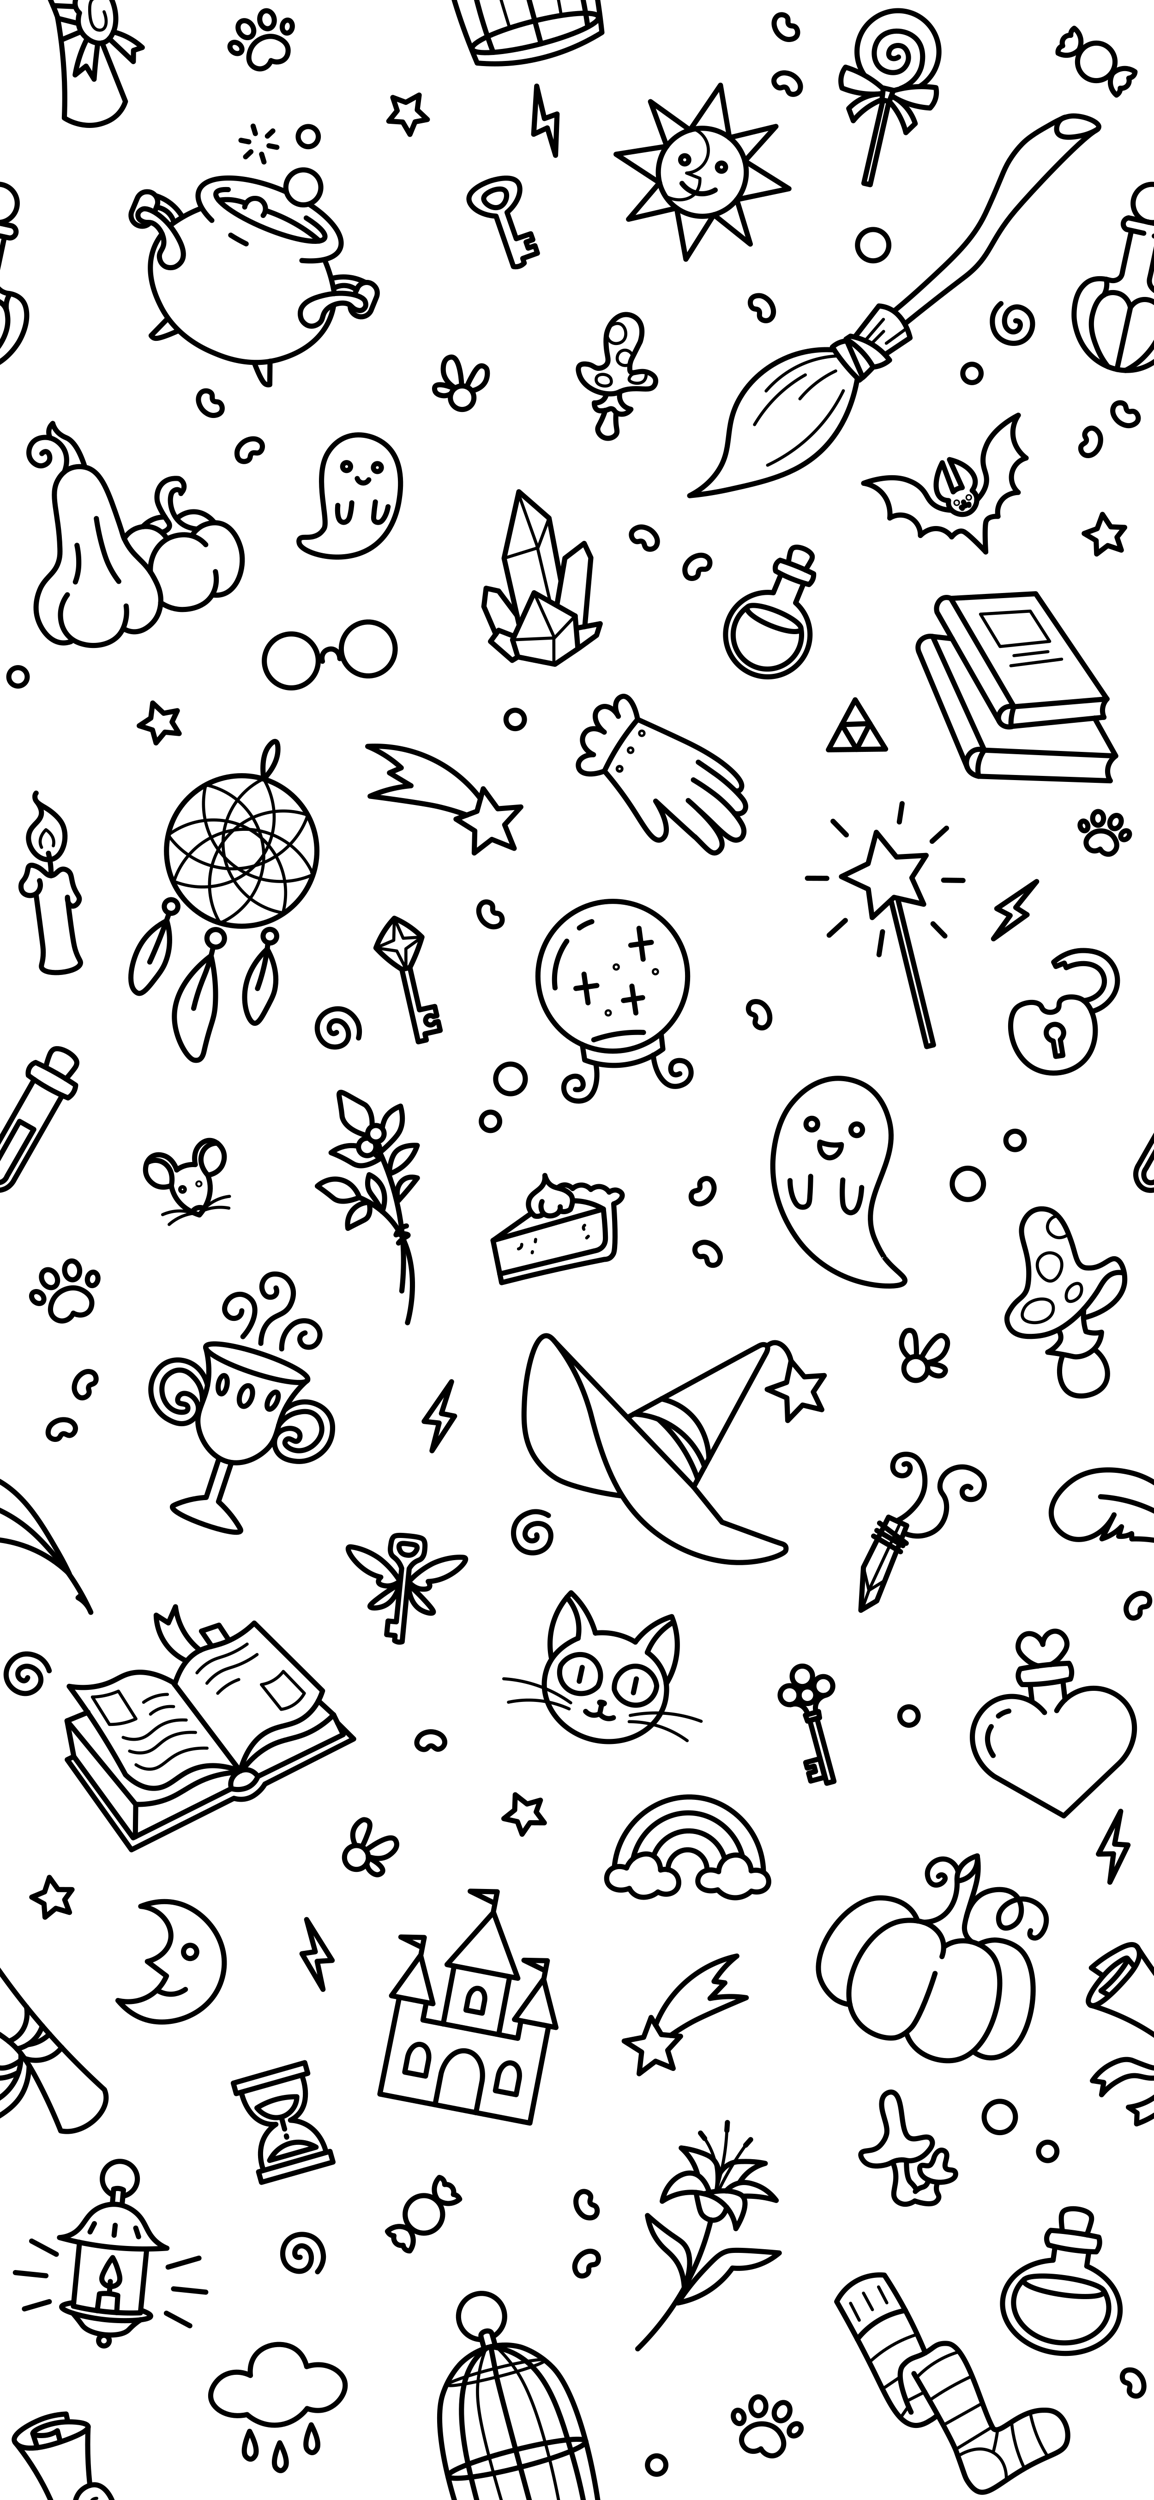 <svg version="1.1" id="prefix__Слой_96" xmlns="http://www.w3.org/2000/svg" x="0" y="0" viewBox="0 0 1125 2436" xml:space="preserve"><style>.prefix__st0,.prefix__st1{fill:none;stroke:#000;stroke-width:5;stroke-linecap:round;stroke-linejoin:round;stroke-miterlimit:10}.prefix__st1{stroke-width:3}</style><path class="prefix__st0" d="M433.31 1699.38c-.86 2.78-3.71 5.03-6.39 4.97-3.25-.07-4.06-3.5-6.98-3.28-2.6.19-2.84 2.98-5.75 3.49-2.71.48-6.22-1.29-7.42-4.24-1.3-3.18.66-6.3 1.26-7.25 3.51-5.61 11.09-5.74 11.9-5.75 4.84-.01 10.89 2.25 12.93 6.98.31.68 1.17 2.76.45 5.08zM699.09 1231.63c-2.4 1.65-6.03 1.64-8.09-.06-2.5-2.07-1.01-5.26-3.44-6.9-2.16-1.46-4.07.57-6.67-.83-2.43-1.31-4.07-4.87-3.19-7.92.95-3.29 4.43-4.53 5.49-4.91 6.23-2.22 12.26 2.37 12.9 2.87 3.8 2.99 7.15 8.52 5.82 13.49-.21.72-.82 2.89-2.82 4.26zM675.03 1169.99c-1.67-2.39-1.69-6.02-.01-8.09 2.05-2.52 5.25-1.06 6.87-3.49 1.44-2.17-.61-4.07.77-6.68 1.29-2.44 4.84-4.11 7.9-3.25 3.3.93 4.57 4.39 4.96 5.44 2.27 6.21-2.27 12.28-2.77 12.92-2.96 3.83-8.46 7.22-13.44 5.93-.72-.19-2.89-.78-4.28-2.78zM1119.92 1556.02c1.46 2.51 1.19 6.14-.66 8.07-2.25 2.34-5.32.62-7.14 2.92-1.61 2.04.27 4.11-1.32 6.59-1.48 2.32-5.16 3.7-8.14 2.6-3.22-1.19-4.19-4.75-4.49-5.83-1.75-6.38 3.27-12.05 3.82-12.65 3.26-3.57 9.03-6.5 13.88-4.8.72.23 2.83 1 4.05 3.1zM582.49 2197.1c1.46 2.52 1.17 6.14-.69 8.06-2.26 2.34-5.33.6-7.15 2.89-1.62 2.04.26 4.11-1.34 6.59-1.49 2.32-5.17 3.68-8.15 2.57-3.21-1.21-4.18-4.77-4.47-5.85-1.73-6.38 3.31-12.04 3.86-12.64 3.27-3.56 9.05-6.47 13.9-4.75.72.24 2.82 1.02 4.04 3.13zM1108.65 2334.54c-2.87.5-6.17-1.01-7.34-3.41-1.42-2.92 1.26-5.21-.26-7.71-1.36-2.22-3.94-1.17-5.73-3.52-1.67-2.2-1.68-6.12.39-8.53 2.24-2.6 5.91-2.29 7.03-2.19 6.59.57 10.17 7.25 10.54 7.97 2.22 4.3 2.97 10.72-.31 14.69-.47.57-1.93 2.28-4.32 2.7zM568.34 2135.28c2.88-.4 6.13 1.22 7.21 3.67 1.32 2.97-1.44 5.16-.01 7.71 1.28 2.27 3.9 1.31 5.6 3.72 1.59 2.25 1.47 6.18-.69 8.51-2.32 2.52-5.99 2.08-7.1 1.94-6.57-.8-9.91-7.6-10.26-8.33-2.07-4.37-2.59-10.82.82-14.67.51-.56 2.03-2.22 4.43-2.55zM73.55 1392.08c-.13 2.91-2.32 5.81-4.92 6.43-3.16.75-4.81-2.36-7.58-1.41-2.46.84-2 3.6-4.68 4.83-2.51 1.15-6.34.32-8.25-2.23-2.06-2.75-.95-6.27-.62-7.34 1.98-6.31 9.28-8.36 10.06-8.57 4.68-1.24 11.11-.57 14.27 3.48.47.6 1.83 2.39 1.72 4.81zM91.82 1338.56c1.97 2.14 2.48 5.74 1.08 8.02-1.7 2.77-5.07 1.74-6.35 4.37-1.14 2.34 1.14 3.95.12 6.72-.95 2.59-4.25 4.72-7.4 4.27-3.4-.48-5.11-3.75-5.63-4.74-3.07-5.86.62-12.47 1.03-13.18 2.42-4.19 7.43-8.28 12.54-7.65.74.1 2.96.4 4.61 2.19zM743.73 1001.46c-2.88.44-6.15-1.14-7.26-3.58-1.35-2.95 1.38-5.18-.09-7.71-1.31-2.25-3.92-1.26-5.65-3.65-1.62-2.23-1.55-6.16.58-8.52 2.29-2.55 5.96-2.15 7.08-2.03 6.58.71 10.01 7.47 10.36 8.2 2.12 4.35 2.73 10.78-.64 14.68-.49.57-1.98 2.25-4.38 2.61zM471.59 879.24c2.72-1.04 6.25-.2 7.86 1.94 1.95 2.59-.24 5.35 1.74 7.51 1.76 1.92 4.1.39 6.3 2.35 2.06 1.84 2.83 5.68 1.26 8.45-1.69 2.98-5.36 3.38-6.48 3.5-6.58.71-11.37-5.15-11.88-5.79-3.01-3.79-4.97-9.95-2.52-14.47.35-.65 1.45-2.61 3.72-3.49zM691.69 546.04c.98 2.74.05 6.25-2.12 7.81-2.64 1.89-5.35-.36-7.55 1.56-1.96 1.71-.49 4.09-2.5 6.24-1.88 2.01-5.75 2.7-8.47 1.06-2.94-1.76-3.25-5.44-3.35-6.56-.56-6.59 5.42-11.25 6.07-11.74 3.86-2.92 10.06-4.74 14.53-2.18.64.38 2.57 1.52 3.39 3.81zM638.33 533.55c-2.24 1.85-5.86 2.17-8.07.66-2.68-1.84-1.47-5.15-4.04-6.57-2.28-1.26-4.01.93-6.72-.23-2.53-1.09-4.49-4.49-3.88-7.61.66-3.37 4.01-4.91 5.03-5.38 6.01-2.76 12.42 1.28 13.1 1.72 4.05 2.64 7.88 7.86 6.99 12.92-.12.74-.54 2.94-2.41 4.49zM748.98 312.09c-2.74.97-6.25.03-7.8-2.14-1.89-2.65.38-5.35-1.54-7.56-1.71-1.97-4.08-.5-6.23-2.52-2.01-1.89-2.68-5.75-1.04-8.48 1.77-2.94 5.45-3.24 6.57-3.33 6.59-.54 11.24 5.45 11.72 6.1 2.91 3.87 4.71 10.08 2.14 14.53-.39.65-1.53 2.58-3.82 3.4zM759.35 14.82c2.7-1.09 6.24-.3 7.89 1.81 2 2.56-.15 5.36 1.86 7.48 1.79 1.89 4.1.32 6.33 2.25 2.09 1.8 2.92 5.64 1.4 8.43-1.64 3.01-5.3 3.47-6.42 3.61-6.56.82-11.46-4.97-11.97-5.6-3.07-3.74-5.14-9.87-2.76-14.43.35-.66 1.42-2.64 3.67-3.55zM778.32 89.9c-2.07 2.04-5.65 2.68-7.98 1.37-2.83-1.6-1.92-5-4.6-6.19-2.38-1.06-3.91 1.28-6.71.36-2.62-.86-4.87-4.08-4.54-7.24.36-3.41 3.56-5.24 4.53-5.8 5.74-3.28 12.49.17 13.2.55 4.27 2.27 8.54 7.13 8.1 12.25-.05.76-.27 2.99-2 4.7zM255.54 433.02c.84 2.79-.28 6.25-2.53 7.69-2.74 1.75-5.32-.64-7.62 1.17-2.05 1.61-.7 4.05-2.82 6.1-1.99 1.91-5.88 2.39-8.52.62-2.85-1.91-2.96-5.6-3-6.72-.21-6.61 6-10.95 6.67-11.41 4.01-2.71 10.3-4.21 14.62-1.42.63.4 2.51 1.64 3.2 3.97zM197.97 381.37c2.67-1.15 6.24-.45 7.93 1.63 2.06 2.52-.03 5.36 2.04 7.44 1.83 1.85 4.11.23 6.38 2.1 2.13 1.75 3.05 5.57 1.59 8.39-1.57 3.05-5.22 3.59-6.33 3.75-6.54.97-11.57-4.7-12.1-5.32-3.15-3.67-5.36-9.75-3.09-14.36.32-.66 1.34-2.67 3.58-3.63zM440.2 1346.28c-8.91 12.88-17.82 25.76-26.73 38.65 4.87.52 9.73 1.05 14.6 1.57l-6.93 27.02 22.04-33.74c-4.28-.85-8.57-1.7-12.85-2.54 3.29-10.33 6.58-20.64 9.87-30.96zM523.22 83.91c-.99 15.63-1.97 31.26-2.96 46.9 4.44-2.06 8.88-4.12 13.31-6.19l8.01 26.72 1.47-40.27c-4.11 1.48-8.21 2.97-12.32 4.45-2.51-10.54-5.01-21.08-7.51-31.61zM1092.54 1764.83c-7.24 13.89-14.47 27.78-21.71 41.67 4.89-.09 9.79-.17 14.68-.26l-3.51 27.67c5.89-12.07 11.78-24.15 17.67-36.22-4.36-.31-8.71-.62-13.07-.92 1.98-10.64 3.96-21.29 5.94-31.94zM1010.61 858.92c-12.96 8.79-25.93 17.58-38.89 26.37 4.35 2.25 8.69 4.49 13.04 6.74-5.41 7.56-10.82 15.12-16.23 22.69 10.92-7.83 21.83-15.66 32.75-23.49-3.69-2.34-7.38-4.68-11.06-7.02 6.79-8.43 13.59-16.86 20.39-25.29zM298.9 1870.29c8.31 13.27 16.63 26.55 24.94 39.82l-14.65.9c1.9 9.1 3.79 18.2 5.69 27.31-6.83-11.57-13.65-23.14-20.48-34.71l12.96-1.95-8.46-31.37zM1056.67 442.74c-2.39-1.66-3.68-5.06-2.82-7.59 1.05-3.08 4.56-2.81 5.23-5.66.6-2.54-1.98-3.61-1.59-6.53.36-2.73 3.11-5.54 6.28-5.79 3.42-.28 5.81 2.53 6.54 3.39 4.29 5.04 2.13 12.3 1.89 13.08-1.44 4.62-5.43 9.71-10.55 10.22-.75.07-2.99.26-4.98-1.12zM1087.79 393.74c2.37-1.69 6-1.75 8.09-.08 2.54 2.03 1.11 5.24 3.56 6.84 2.18 1.42 4.06-.64 6.68.71 2.45 1.26 4.16 4.8 3.33 7.87-.9 3.31-4.35 4.61-5.4 5.01-6.19 2.33-12.3-2.15-12.95-2.64-3.86-2.92-7.3-8.4-6.05-13.39.19-.74.76-2.91 2.74-4.32zM610.82 1820.1c-6.82-3.07-14.17-1.2-17.48 3.68-2.24 3.3-2.53 7.81-.86 11.15 2.87 5.75 11.84 8.7 21.07 5 .75 1.52 2.48 4.48 5.89 6.55 5.53 3.34 11.41 1.88 13.44 1.38 4.05-1.01 6.92-3.06 8.54-4.45 6.92 4 15.03 2.21 18.47-2.95 2.59-3.87 2.25-9.18-.1-12.98-3.08-4.97-9.58-7.32-15.83-5.4.01-.5.11-9.3-6.81-13.67-6.59-4.16-13.93-.78-15.85.11-7.26 3.34-9.93 10.07-10.48 11.58zM700.57 1823.68c-7.32-3.29-14.89-1.67-18.27 3.05-1.66 2.32-2.67 5.88-1.49 8.95 1.97 5.13 9.86 8.35 18.84 5.65 1.35 1.54 4 4.13 8.12 5.9 6.1 2.61 11.56 1.76 13.44 1.38 6.04-1.22 9.87-4.56 11.34-5.99 6.84 2.22 13.5-.27 15.88-5 1.55-3.07 1.12-6.74-.31-9.39-2.6-4.79-9.11-7.25-15.83-5.4 0-.61-.14-8.63-6.91-13.06-7.19-4.69-15.02-.87-15.74-.5-5.36 2.7-8.8 8.24-9.07 14.41z"/><path class="prefix__st0" d="M651.15 1821.67c.17-11.25 9.75-19.96 20.27-19.31 9.73.6 17.81 9.07 17.85 19.44"/><path class="prefix__st0" d="M598.9 1819.32c3.5-41.14 39.7-71.42 78.62-68.24 36.04 2.94 65.59 33.85 66.77 71.95"/><path class="prefix__st0" d="M637.15 1808.4c5.18-15.01 19.57-24.96 35.33-24.48 16.08.49 30.04 11.74 33.99 27.46"/><path class="prefix__st0" d="M617.21 1811.07c5.92-27.45 30.7-46.25 57.04-44.61 23.28 1.45 43.63 18.61 49.61 42.43M717.34 770.56c.72.13 2.63.39 4.07-.75 0 0 1.31-1.03 1.63-3.32 1.33-9.57-23.37-26.3-23.37-26.3-13.85-9.37-25.42-14.93-37.99-20.83-11.09-5.21-24.59-11.44-40.07-18.39a227.974 227.974 0 00-16.48 21.98 227.428 227.428 0 00-15.87 28.31c12.37 14.41 21.15 26.91 26.88 35.65 11.3 17.24 19.43 33.13 27.24 31.58 1.92-.38 3.12-1.68 3.62-2.22 5.5-5.96 1.88-20.2-7.8-35.71 8.37 7.76 15.45 14.28 20.79 19.17 23.08 21.17 16.76 14.97 17.35 15.55 10.7 10.48 15.21 16.83 20.41 15.66 3.42-.77 5.24-4.36 5.4-4.69 6.19-12.63-25.68-40.64-32.19-46.26"/><path class="prefix__st0" d="M680.74 742.62c5.43 3.7 11.48 7.9 18.05 12.57 0 0 13.83 9.86 24.09 21.98 1.47 1.73 4.63 5.63 3.94 9.97-.33 2.05-1.44 3.28-1.67 3.53-2.03 2.22-5.58 2.87-9.2 1.82"/><path class="prefix__st0" d="M675.96 759.87a225.92 225.92 0 0122.59 15.47s14.9 11.61 23.66 25.89c1.46 2.39 3.87 6.71 2.7 11.31-.2.77-.82 3.14-2.94 4.68 0 0-1.67 1.22-4.11 1.37-6.45.41-16.41-10.07-25-18.42-2.58-2.51-6.58-6.32-11.69-10.88M621.6 700.98c-2.47-13.41-8.05-22.44-13.6-22.54-1.91-.03-4.16 1.05-5.63 2.82-3.08 3.72-3.03 10.41.46 16.67-4-7.33-10.64-10.85-15.99-9.2-.52.16-4.01 1.3-5.65 4.74-2.51 5.26.26 13.84 7.88 19.9-6.48-4.39-13.7-4.41-17.85-.45-.45.43-2.78 2.74-3.27 6.48-.78 5.91 3.39 12.56 10.64 15.94-7.4-.12-13.17 3.3-14.49 7.98-.62 2.19-.3 4.77.94 6.65 3.22 4.87 13.03 5.65 24.22 1.28"/><circle class="prefix__st0" cx="625.68" cy="714.47" r="1.18"/><circle class="prefix__st0" cx="614.75" cy="730.98" r="1.24"/><circle class="prefix__st0" cx="604" cy="749.08" r="1.35"/><path class="prefix__st0" d="M240.9 2352.62c1.82 1.66 13.17 11.67 30.04 10.19 17.48-1.53 27.04-14.18 28.44-16.1 2.34.89 11.05 3.87 20.39 0 10.51-4.36 18.64-16.11 16.36-26.02-2.61-11.38-19.04-20.77-37.16-14.79-.73-3.21-2.98-11.04-10.05-16.33-11.83-8.86-31.47-6.37-40.24 5.63-5.39 7.38-4.93 15.98-4.56 19.31-10.07-5.01-21.61-4.02-29.51 2.41-5.48 4.47-10.69 12.78-8.85 20.66 2.47 10.58 17.36 19.17 35.14 15.04zM243.34 2368.92c-.82 1.8-8.65 19.44-3.38 24.85.55.57 2.46 2.53 4.72 2.25 2.13-.26 3.43-2.36 3.96-3.21 4.04-6.49-4.28-22.02-5.3-23.89zM272.7 2380.11c-.82 1.8-8.65 19.44-3.38 24.85.55.57 2.46 2.53 4.72 2.25 2.13-.26 3.43-2.36 3.96-3.21 4.04-6.49-4.28-22.02-5.3-23.89zM303.41 2362.6c-.82 1.8-8.65 19.44-3.38 24.85.55.57 2.46 2.53 4.72 2.25 2.13-.26 3.43-2.36 3.96-3.21 4.05-6.48-4.28-22.02-5.3-23.89zM389.1 1946.9c-6.26 31.14-12.51 62.29-18.77 93.43l146.24 28.26c6.03-31.19 12.05-62.38 18.08-93.56"/><path class="prefix__st0" d="M415.62 1951.06l-3.3 17.1 92.41 17.85c.91-4.94 1.81-9.87 2.72-14.81"/><path class="prefix__st0" d="M381.66 1944.5c13.48 2.6 26.95 5.21 40.43 7.81-4.01-15.75-8.02-31.5-12.04-47.24-9.47 13.14-18.93 26.29-28.39 39.43zM501.56 1967.67c13.48 2.6 26.95 5.21 40.43 7.81-4.01-15.75-8.02-31.5-12.04-47.24-9.46 13.14-18.93 26.28-28.39 39.43zM442.35 1917.82c-3.43 18.05-6.86 36.1-10.28 54.15M496.61 1927.29c-3.43 18.05-6.86 36.1-10.28 54.15M435.81 1914.17c23.01 4.45 46.01 8.89 69.02 13.34l-23.73-64.2c-15.1 16.95-30.2 33.91-45.29 50.86zM424.46 2049.17c1.87-9.7 3.75-19.41 5.62-29.11 3.36-12.52 11.67-21.22 20.76-21.87 4.41-.32 7.8 1.35 8.8 1.88 7.93 4.21 12.05 14.96 10.39 27.17l-6.03 31.19M394.59 2018.95c.99-5.13 1.98-10.27 2.98-15.4 1.72-6.64 5.99-11.27 10.64-11.64 2.24-.18 3.96.68 4.46.96 4.04 2.19 6.11 7.86 5.17 14.31-1.01 5.22-2.02 10.43-3.02 15.65-6.75-1.29-13.49-2.59-20.23-3.88zM482.95 2037.02c.99-5.13 1.98-10.27 2.98-15.4 1.72-6.64 5.99-11.27 10.64-11.64 2.24-.18 3.96.68 4.46.96 4.04 2.19 6.11 7.86 5.17 14.31-1.01 5.22-2.02 10.43-3.02 15.65-6.75-1.3-13.49-2.59-20.23-3.88zM454.27 1958.47c.78-4.01 1.55-8.03 2.33-12.04 1.34-5.19 4.68-8.81 8.31-9.1 1.75-.14 3.09.53 3.49.75 3.16 1.71 4.77 6.14 4.04 11.19-.79 4.08-1.58 8.16-2.36 12.23-5.28-1.01-10.54-2.02-15.81-3.03zM410.24 1905.11c1.12-5.78 2.23-11.55 3.35-17.33-7.6-.16-15.2-.31-22.8-.47 6.97 3.42 13.93 6.85 20.9 10.27M530.24 1927.75c1.12-5.78 2.23-11.55 3.35-17.33-7.6-.16-15.2-.31-22.8-.47 6.97 3.42 13.93 6.85 20.9 10.27M480.86 1863.26l3.87-20.04-26.36-.54c8.06 3.96 16.12 7.92 24.17 11.88M152.1 723.84c2.89-3.49 5.77-6.98 8.66-10.47 4.64.45 9.27.89 13.91 1.34-2.32-3.75-4.64-7.51-6.96-11.26 1.72-3.67 3.44-7.34 5.15-11.01-4.44.84-8.89 1.68-13.33 2.53-3.55-3.34-7.1-6.67-10.65-10.01l-1.86 14.7c-3.77 2.49-7.54 4.98-11.3 7.48 4.31 1.36 8.62 2.72 12.94 4.09 1.14 4.19 2.29 8.4 3.44 12.61zM43.88 1868.01c3.5-2.88 7-5.75 10.5-8.63 4.46 1.32 8.93 2.65 13.39 3.97-1.56-4.13-3.13-8.26-4.69-12.39l7.16-9.83-13.57-.06c-2.85-3.95-5.69-7.91-8.54-11.86-1.54 4.69-3.09 9.38-4.63 14.08-4.17 1.73-8.35 3.46-12.52 5.18 3.97 2.16 7.95 4.32 11.92 6.48.32 4.35.65 8.7.98 13.06zM534.63 1476.58c-1.79-1.14-7.58-4.51-15.18-3.53-.57.07-13.2 1.92-17.47 13.06-3.12 8.15-1.02 19.28 7.59 24.35 8.33 4.91 19.88 2.47 24.71-4.94 2.71-4.16 4.48-11.7 0-16.94-4-4.68-10.85-5-15.35-3.18-.99.4-4.79 1.94-6.35 5.82-.34.85-1.34 3.34-.18 6 .07.17 1.57 3.43 5.04 3.99 1.58.26 4.6.12 5.73-2.05.8-1.55.18-3.27 0-3.71M48 1627.87c-.61-2.03-2.78-8.37-9.17-12.6-.48-.32-11.24-7.19-21.76-1.56-7.69 4.11-13.39 13.91-10.2 23.38 3.08 9.16 13.42 14.88 21.92 12.43 4.77-1.37 11.05-5.92 11.09-12.81.03-6.16-4.93-10.88-9.53-12.45-1.01-.34-4.89-1.67-8.61.25-.82.42-3.2 1.65-4.06 4.42-.05.18-1.06 3.62 1.2 6.31 1.03 1.23 3.4 3.11 5.67 2.2 1.63-.65 2.27-2.35 2.43-2.8M309.56 2213.49c1.39-1.6 5.59-6.82 5.75-14.48.01-.58.07-13.34-10.31-19.22-7.59-4.3-18.91-3.88-25.21 3.88-6.09 7.5-5.4 19.29 1.21 25.17 3.71 3.29 10.91 6.17 16.75 2.52 5.22-3.26 6.56-9.98 5.42-14.71-.25-1.03-1.2-5.03-4.81-7.15-.79-.47-3.11-1.83-5.91-1.07-.18.05-3.62 1.04-4.7 4.39-.49 1.52-.81 4.53 1.17 5.97 1.42 1.03 3.2.66 3.66.55M975.83 295.79c-1.64 1.34-6.65 5.79-8.1 13.31-.11.57-2.31 13.14 6.94 20.68 6.76 5.51 17.99 7 25.5.41 7.27-6.37 8.57-18.11 3.03-25.01-3.1-3.87-9.72-7.92-16.09-5.3-5.7 2.34-8.14 8.74-7.82 13.59.07 1.06.34 5.16 3.54 7.86.7.59 2.76 2.32 5.64 2.04.18-.02 3.75-.42 5.37-3.54.74-1.42 1.56-4.33-.16-6.08-1.22-1.25-3.05-1.19-3.52-1.16M349.52 1011.33c.56-2.04 2.07-8.57-1.11-15.54-.24-.53-5.73-12.04-17.64-12.83-8.7-.58-18.72 4.72-21.02 14.44-2.23 9.41 3.51 19.72 12.02 22.14 4.77 1.36 12.51.82 16.19-5 3.29-5.21 1.57-11.84-1.5-15.61-.67-.82-3.27-4.01-7.44-4.35-.92-.08-3.59-.3-5.78 1.6-.14.12-2.81 2.51-2.33 5.99.22 1.58 1.24 4.43 3.65 4.87 1.72.31 3.17-.8 3.54-1.09M1069.1 539.78c3.6-2.75 7.2-5.49 10.8-8.24 4.41 1.49 8.83 2.97 13.24 4.46-1.41-4.18-2.82-8.37-4.23-12.55 2.5-3.19 5.01-6.37 7.51-9.56-4.52-.19-9.04-.37-13.56-.56-2.7-4.05-5.4-8.11-8.1-12.16-1.71 4.63-3.43 9.26-5.14 13.9-4.23 1.57-8.47 3.15-12.7 4.72 3.89 2.3 7.78 4.61 11.67 6.91l.51 13.08zM379.02 118.03c4.52.29 9.04.58 13.56.88 2.35 4.02 4.71 8.04 7.06 12.05 1.68-4.08 3.36-8.16 5.05-12.24l11.94-2.28c-3.29-3.11-6.57-6.22-9.86-9.32.62-4.83 1.25-9.66 1.87-14.49-4.33 2.37-8.67 4.74-13 7.11-4.23-1.59-8.45-3.19-12.68-4.78 1.42 4.29 2.85 8.58 4.27 12.88-2.73 3.39-5.47 6.79-8.21 10.19zM508.98 1787.16c2.56-3.74 5.12-7.47 7.69-11.21l13.97.09c-2.65-3.53-5.3-7.06-7.94-10.6 1.38-3.81 2.77-7.62 4.15-11.43-4.35 1.24-8.7 2.47-13.05 3.71-3.83-3.01-7.67-6.01-11.5-9.02l-.54 14.81-10.59 8.46 13.25 2.91c1.51 4.1 3.03 8.19 4.56 12.28zM612.33 1380.82c71.58-39.11 123.86-67.53 127.65-69.48 1.26-.65 3.88-1.83 6.23-.89.33.13 1.12.45 1.63 1.15 1.66 2.28-.95 6.88-1.63 8.07-3.22 5.74-31.28 57.64-70.02 129.16"/><path class="prefix__st0" d="M605.83 1457.48c-15.39-1.99-27.97-4.81-37.09-7.21-18-4.73-24.11-8.2-27.65-10.48-1.71-1.1-10.92-7.17-18.25-17.44-13.05-18.27-12.4-38.99-11.61-56.53 1.1-24.4 8.25-63.43 20.83-64.37 4.43-.33 8.08 4.3 13.36 11.53 9.3 12.74 21.67 33.25 30.14 63.12 6.3 24.39 16.08 62.23 37.64 91.1 26.33 35.25 67.03 52.82 100.02 55.02 28.09 1.87 51.38-7.36 52.71-11.37.78-2.35.02-3.96.01-3.96-.94-1.98-3.38-2.62-4.07-2.82-4.24-1.2-26.76-9.42-57.95-20.9-9.24-11.44-18.48-22.89-27.72-34.33-45.2-47.33-90.4-94.66-135.6-142"/><path class="prefix__st0" d="M617.87 1377.8c6.74.31 24.74 2.04 42.32 15.1 17.61 13.08 24.45 29.86 26.69 36.22M644.92 1363.03c5.96 1.3 16.2 4.45 25.8 12.76 19.4 16.81 20.31 41.02 20.39 45.51"/><path class="prefix__st0" d="M680.27 1441.31c-3.08-9.02-8.14-20.82-16.6-33.3a139.839 139.839 0 00-21.94-25.22M784.15 1341.51c6.46-.42 12.93-.84 19.39-1.27-3.56 5.34-7.12 10.67-10.67 16.01 2.77 5.75 5.53 11.5 8.3 17.25-6.24-1.5-12.49-2.99-18.73-4.49-4.84 5.02-9.67 10.05-14.51 15.07-.28-7.34-.56-14.68-.85-22.03-6.39-2.78-12.77-5.55-19.16-8.33l18.9-6.78c1.45-6.99 2.91-13.99 4.36-20.98 4.33 5.18 8.65 10.36 12.97 15.55z"/><path class="prefix__st0" d="M747.84 1311.6c3.16-2.92 5.91-3.32 7.17-3.38 6.55-.31 13.75 6.68 16.17 17.75M71.98 1711.42c-2.14 1.04-4.29 2.07-6.43 3.11 20.87 29.26 41.74 58.52 62.62 87.78 33.29-16.72 66.59-33.44 99.88-50.16 2.15.64 6.29 1.55 11.32.58 5.87-1.13 9.66-4.27 11.95-6.19a31.94 31.94 0 006.96-8.27c28.84-14.64 57.67-29.28 86.51-43.92l-15.66-15.57"/><path class="prefix__st0" d="M310.42 1657.19c4.94 4.55 9.89 9.1 14.83 13.65 3.12 6.41 6.24 12.83 9.36 19.24-27.74 13.6-55.49 27.2-83.23 40.81-.85-1.23-3.99-5.45-9.43-6.39-7.48-1.28-15.07 4.39-16.69 11.17-.71 2.98-.13 5.59.32 7.05-31.91 15.98-63.83 31.95-95.74 47.93-19.29-26.41-38.57-52.82-57.86-79.23l-6.6-34.72c6.8-2.79 13.6-5.58 20.4-8.36"/><path class="prefix__st0" d="M65.37 1676.7l66.97 81.4c4.77.12 12.48-.07 21.53-2.29 21.05-5.15 28.51-16.12 49.79-23.61 6.17-2.17 15.7-4.82 28.35-5.52M238.21 1722.27c4.96-6.32 12.16-13.78 22.35-19.72 16.33-9.52 28.06-7.12 46.05-17.37 8.84-5.03 15.04-10.7 18.64-14.34"/><path class="prefix__st0" d="M234.11 1725.57l-65.37-86.31c-19.39-11.01-33-10.98-41.98-8.75-9.88 2.46-14.06 7.55-26.67 11.1-13.02 3.67-24.72 2.79-32.65 1.45a714.458 714.458 0 0129.04 42.16c9.7 15.23 18.28 29.97 25.87 44 6.43 6.2 16.15 13.41 27.91 13.24 16.11-.23 22.81-14.12 41.65-19.86 9.13-2.78 22.86-4.17 42.2 2.97z"/><path class="prefix__st0" d="M170.29 1641.3c5.78-18.74 14.64-27.21 21.53-31.49 10.8-6.7 19.85-5.02 35.64-13.36 9.56-5.05 16.32-11 20.4-15.03 22.2 22.01 44.4 44.03 66.6 66.04-2.11 6.61-6.27 16.2-15.07 23.73-13.66 11.69-26.78 8.38-41.06 17.4-8 5.05-18.04 15.02-24.22 36.98M225.58 1742.72c2.1.59 5.94 1.37 10.58.49 1.83-.35 5.52-1.09 9.17-4.01 3.73-2.97 5.38-6.57 6.05-8.31"/><path class="prefix__st0" d="M180.74 1617.85c-4.17-2.01-12.67-6.8-19.46-16.53-7.98-11.44-8.9-22.99-9.01-27.58 3.96 2.51 7.91 5.02 11.87 7.53 2.31-5.25 4.63-10.5 6.94-15.75.84 6.42 3.27 17.9 11.42 29.3a63.504 63.504 0 0012.66 13.16M205.68 1602.93c-3.09-4.55-6.19-9.09-9.28-13.64 5.7-1.94 11.4-3.87 17.09-5.81 3.02 4.58 6.03 9.16 9.05 13.74M131.92 1789.61l.42-31.51"/><path class="prefix__st1" d="M192.03 1629.91c2.2-2.76 5.93-6.85 11.54-10.3 6.85-4.22 11.54-4.42 20.04-7.93 4.2-1.74 10.33-4.69 17.3-9.77M201.72 1640.06c2.2-2.76 5.93-6.85 11.54-10.3 6.85-4.22 11.54-4.42 20.04-7.93 4.2-1.74 10.33-4.69 17.3-9.77M212.26 1649.86a52.543 52.543 0 0120.51-13.42M276.18 1628.52c6.84 7.1 13.68 14.21 20.51 21.31-1.36 2.5-4.49 7.41-10.45 11.2-4.83 3.08-9.45 4.1-12.14 4.48-6.42-8.04-12.84-16.09-19.25-24.13 2.66-.42 6.58-1.37 10.82-3.7 5.38-2.97 8.74-6.79 10.51-9.16zM90.06 1653.47c5.55 8.91 11.11 17.82 16.66 26.73 2.66.03 5.65-.12 8.88-.56 6.95-.96 12.67-2.98 16.93-4.91-5.69-8.98-11.38-17.97-17.07-26.95a68.72 68.72 0 01-15.48 4.68c-3.62.63-6.96.92-9.92 1.01zM132.6 1719.48c3.12 2.03 8.02 4.52 13.9 4.29 9.72-.37 14.68-7.83 24.01-13.4 6.22-3.71 16.08-7.6 31.34-7.06M126.35 1706.14c3.46 1.21 8.93 2.56 15.08 1.29 9.31-1.93 12.94-8.38 21.11-13.38 5.38-3.28 14.12-6.79 28.05-6.04M120.06 1692.82c3.81 1.37 9.57 2.78 15.93 1.33 9.37-2.14 12.46-8.76 21.81-13.68 4.86-2.56 12.44-5.19 23.72-4.56M146.72 1670.18c2.05-1.8 5.99-4.77 11.73-6.37 4.44-1.24 8.29-1.2 10.77-.98M140 1658.6c2.4-1.74 6.03-3.96 10.84-5.57 4.97-1.66 9.35-2.05 12.36-2.09"/><path class="prefix__st0" d="M883.66 314.31c7.07-5.73 17.69-14.25 30.75-24.45 15.82-12.35 23.28-17.84 27.29-21.01 25-19.74 22.18-33.16 48.18-63.81 14.71-17.33 62.6-68.6 78.14-77.73.78-.46 3.28-1.87 3.19-3.89-.19-4.49-13.07-10.41-24.63-10.46-8.22-.04-15.37 4.28-29.67 12.47-11.78 6.74-17.05 11.58-18.65 13.08-1.32 1.24-6.25 5.97-11.75 13.99-7.33 10.67-8.83 17.21-18.33 38.96-3.17 7.27-6.23 13.93-7.61 16.8-12.07 25.21-30.19 42.15-59.96 69.53-6.55 6.02-16 14.49-27.82 24.31"/><path class="prefix__st0" d="M1037.95 114.31c-.95.32-4.36 1.59-6.34 5.34-1.38 2.61-2.41 7.09-.41 10.18 3.86 5.97 16.92 3.53 21.88 2.6a49.163 49.163 0 0016.96-6.58M824.77 330.4c1.44-.95 2.89-1.9 4.33-2.85 5.68 1.04 15.19 3.57 24.84 10.44a61.308 61.308 0 0113.27 12.89 27.82 27.82 0 01-6.77 4.35 28.098 28.098 0 01-9.21 2.4 73.25 73.25 0 00-9.78-13.61 73.501 73.501 0 00-16.68-13.62zM824.77 330.4c5.43 12.46 10.85 24.92 16.28 37.39 1.94-1.74 3.93-3.63 5.94-5.66 1.5-1.52 2.91-3.01 4.24-4.49"/><path class="prefix__st0" d="M825.55 332.19c-1.76.1-4.38.46-7.32 1.67-3.19 1.32-5.43 3.1-6.77 4.35a169.159 169.159 0 0026.38 32.14c1.67-1.4 3.35-2.79 5.02-4.19"/><path class="prefix__st0" d="M813.22 340.93c-9.8-.69-30.8-.81-53.07 10.7-5.98 3.09-25.44 13.46-38.44 35.47-17.6 29.8-5.19 50.18-24.05 75.1-8.15 10.77-18.13 17.09-25.33 20.76 9.05-.87 22.48-2.54 38.46-6.05 33.45-7.36 64.05-14.1 88.32-36.26 8.5-7.76 29.52-29.56 36.77-72.19"/><path class="prefix__st1" d="M817.25 346.76c-8.02.34-19.5 1.79-32.24 6.87-19.59 7.82-32 20.16-38.17 27.31M785.09 365.26a134.321 134.321 0 00-26.49 19.6 134.72 134.72 0 00-23.01 28.87M822.15 380.73c-3.97 8.2-9.3 17.36-16.49 26.68-19.28 25-42.32 38.69-57.35 45.86M814.71 361.44c-6 2.85-13.42 7.09-21.07 13.37-5.78 4.74-10.33 9.54-13.83 13.76"/><path class="prefix__st0" d="M864.58 344.3c7.54-5.03 15.08-10.06 22.62-15.1-.76-3.27-5.68-22.98-22.08-29.26-2.24-.86-5.02-1.59-8.34-1.82l-22.28 28.73"/><path class="prefix__st1" d="M861.23 311.17c-5.95 6.93-11.91 13.86-17.86 20.79M884.05 319.83c-6.67 4.88-13.34 9.76-20.02 14.64M861.4 322.89l-12 12.18"/><path class="prefix__st0" d="M918.29 1906.42c.88-2.4 3.19-9.69.13-17.59-1.77-4.59-4.58-7.37-6.04-8.79-9.31-9.04-22.27-8.99-25.99-8.98-.56 0-7.12-.03-13.48 2.13-28.88 9.81-52.45 53.75-43.42 83.66.46 1.53 1.66 5.16 4.2 9.3 9.81 15.97 29.13 21 38.78 19.32 3.9-.68 7.38-2.86 7.38-2.86s4.8-2.62 9.02-7.48c4.93-5.66 14.15-24.96 22.7-52.31"/><path class="prefix__st0" d="M920.03 1897.03c2.42-1.71 6.34-4.03 11.56-5.23 13.17-3.02 27.33 2.74 35.22 12.27 1.61 1.94 7.9 10.01 7.85 28.24-.07 26.93-13.95 69.95-44.1 75.03-12.94 2.18-31.09-2.44-41.1-15.24-3.03-3.87-4.71-7.72-5.68-10.54M894.57 1871.62c-.98-2.69-2.72-6.48-5.92-10.17-10.46-12.06-27.13-12.23-30.31-12.26-33.53-.32-68.45 50.58-58.9 78.43 4.93 14.38 15.92 21 15.92 21 5.04 3.04 9.94 4.12 13.2 4.56"/><path class="prefix__st0" d="M954.08 1894.43c3.09-1.64 8.45-3.94 15.34-4.17 0 0 11.89-.39 22.58 7.19 24.58 17.42 17.13 82.92-6.91 100.43-3.24 2.36-10.56 7.69-20.47 7.15-6.8-.37-11.93-3.35-14.62-5.21M900.17 1872.93c4.13 0 9.97-.7 15.74-3.99 11.46-6.55 17.84-20.59 17.09-36.18-.18-2.44-.03-5.54 1.13-8.85 4.07-11.53 16.9-15.18 18.58-15.63.19 1.35 1.19 9.28-4.39 16.36-5.74 7.28-14 8.02-15.32 8.12"/><path class="prefix__st0" d="M952.71 1808.28c1.49 9.54.82 16.99-.03 21.96-2.29 13.38-9.56 30.11-12.09 44.25-.3 1.66-.86 5.12.46 9.05 1.41 4.22 4.31 6.98 6.28 8.52"/><path class="prefix__st0" d="M942.15 1867.67c.35-1.69 3.86-17.6 18.56-23.88 8.91-3.8 23.73-4.82 30.99 4.69 5.4 7.09 5.47 18.93-.61 25.22-3.43 3.54-10.02 6.58-14.12 3.93-3.43-2.22-3.93-7.66-3.21-11.26 1.86-9.35 14.14-17.36 25.91-15.91 8.84 1.09 18.54 7.65 20.13 17.3 1.57 9.5-5.01 20.13-10.5 20.53-1.17.09-3.64-.19-4.78-1.99-1.33-2.1.02-4.85.17-5.13M933.83 1823.04c-1.84-6.29-6.94-10.91-12.91-11.65-8.09-1-15.77 5.42-16.72 12.54-.59 4.43 1.24 10.57 5.85 12.34 3.33 1.28 7.35-.25 9.51-2.6.68-.74 2.31-2.52 1.72-4.44-.42-1.36-1.9-2.55-3.58-2.48-1.66.07-2.64 1.32-2.79 1.51"/><circle transform="rotate(-45.001 235.619 829.15)" class="prefix__st0" cx="235.63" cy="829.14" r="73.31"/><path class="prefix__st0" d="M257.12 759.05c-.48-3.18-2.94-20.85 4.45-31.26.58-.82 4.61-6.35 7.22-5.26 2.69 1.13 2.15 8.59 2.06 9.89-.92 12.69-10.71 23.48-13.73 26.63z"/><circle class="prefix__st0" cx="210.29" cy="914.23" r="8.54"/><circle transform="rotate(-50.787 263.143 912.163)" class="prefix__st0" cx="263.13" cy="912.14" r="6.66"/><circle transform="rotate(-50.787 166.819 883.244)" class="prefix__st0" cx="166.81" cy="883.22" r="6.66"/><path class="prefix__st0" d="M207.84 922.42c-.85 4.12-2.37 10.68-5.02 18.57-2.78 8.29-4.75 11.92-7.78 20.35-1.71 4.76-4.08 11.95-6.26 21.12"/><path class="prefix__st0" d="M205.77 931.2c-5.52 4.09-37.07 28.16-35.72 61.41.77 19.13 12.33 38.49 19 40.24 2.65.69 4.65-.14 4.65-.14 3.66-1.53 4.77-6.48 5.21-8.41 6.98-30.69 10.56-30.13 11.17-49.98.32-10.43-.21-25.4-4.31-43.12zM164.89 889.6c-3.33 9.78-7.11 19.95-11.42 30.43-2.46 5.97-4.97 11.75-7.5 17.32M261.22 918.52a186.98 186.98 0 01-4.26 24.91c-1.75 7.26-3.8 13.84-5.92 19.71"/><path class="prefix__st0" d="M162.61 897.06c-7.67 3.96-18.56 11.26-25.96 24.06-8.69 15.01-12.94 38.19-4.41 45.21.39.32 1.28 1.18 2.67 1.47 3.15.65 6.83-1.96 13.52-10.52 6.75-8.65 10.12-12.97 12.78-19.57 7.25-17.99 3.11-34.85 1.4-40.65zM260.48 924.68c-6.67 6.3-18.39 19.4-21.31 38.35-2.44 15.86 2.36 28.76 6.33 32.6 1.16 1.12 2.11 1.34 2.65 1.38 3.23.28 6.24-4.23 9.97-11.15 5.59-10.39 8.39-15.58 9.59-20.78 4.42-19.04-4.62-35.87-7.23-40.4z"/><path class="prefix__st1" d="M256.71 758.93c-26.98 13.09-42.6 42.03-38.7 71.39 4.05 30.45 28.26 54.85 59.08 59.29"/><path class="prefix__st1" d="M257.12 759.05c14.1 24.28 13.49 54.04-1.61 75.87-18.31 26.48-54.89 36.91-87.16 23.35"/><path class="prefix__st1" d="M275.47 890.68c8.34-28.5-1.22-59.09-23.85-76.88-25-19.66-61.19-19.97-87.64-.2 16.6 23.76 45.26 36.22 73.95 32.16 28.74-4.07 52.83-24.05 62.15-51.55-28.3-9.82-59.8-1.24-78.95 21.43-19.76 23.4-22.45 57.17-6.59 83.71 28.39-12.45 45.52-42.04 42.18-72.77-3.31-30.46-26.04-55.54-56.11-61.86-7.18 29.08 3.2 59.69 26.45 78.02 22.06 17.4 52.28 21.01 78.18 9.39-11.88-27.38-39.14-44.88-68.52-44.1-31.01.83-58.41 21.86-67.54 52.07M305.24 852.14c-.38-.62-.87-1.39-1.46-2.29"/><path class="prefix__st0" d="M875.23 875.71l34.8 142.4-6.62 1.62-34.81-142.4"/><path class="prefix__st0" d="M850.28 894.04l21.22-19.72c9.67 2.24 19.34 4.48 29.01 6.71-3.86-8.58-7.72-17.17-11.58-25.75 4.65-7.28 9.31-14.56 13.96-21.84l-28.88 1.62c-6.57-8.04-13.14-16.09-19.7-24.13-2.68 10.18-5.36 20.36-8.04 30.55-8.66 4.22-17.32 8.43-25.98 12.65 8.73 4.08 17.47 8.16 26.2 12.24 1.27 9.23 2.53 18.45 3.79 27.67zM876.72 800.86l2.73-17.86M856.94 930.2l3.42-22.35M909.56 900.09c3.86 3.96 7.72 7.91 11.59 11.87M812.08 800.19c4.32 4.43 8.65 8.86 12.97 13.29M908.71 819.71c4.67-4.26 9.34-8.51 14.01-12.77M808.33 911.2c5.25-4.79 10.51-9.58 15.76-14.36M919.89 857.6l18.92.27M787.13 855.7c6.31.03 12.61.07 18.92.1M465.23 2497.1c-31.67-74.63-42.28-136.55-33.83-163.52 6.19-19.75 18.29-31.32 18.29-31.32 12.14-11.61 25.53-15.01 28.78-15.77 5.22-1.22 15.99-3 28.54.2 0 0 16.61 4.24 31.92 20.06 19.19 19.84 39.21 79.33 47.89 160.57-5.25 3.28-13.01 7.78-22.82 12.28-31.6 14.5-58.79 17.14-68.35 17.81-7.49.53-17.92.81-30.42-.31z"/><path class="prefix__st0" d="M583.5 2452.2c1.57 6.2-24.75 18.21-58.78 26.82s-62.9 10.55-64.46 4.35c-1.57-6.2 24.75-18.21 58.78-26.82s62.89-10.55 64.46-4.35zM468.53 2279.54c-9.69-.4-18.37-7.09-20.87-16.97-3.05-12.05 4.25-24.28 16.3-27.33s24.28 4.25 27.33 16.3c2.48 9.79-1.88 19.7-10.06 24.71"/><path class="prefix__st0" d="M472.06 2288.36a275.42 275.42 0 01-2.59-9.37c-.65-2.51-.84-3.42-.4-4.45 1.27-2.97 6.66-4.42 9.2-2.51.93.7 1.24 1.67 1.64 3.04.83 2.76 1.84 6.31 2.9 10.54"/><path class="prefix__st0" d="M475.26 2287.33c-1.19.83-4.48 3.19-7.96 6.83-31.1 32.54-13.38 100.27-1.66 145.07 2.86 10.92 7.63 27.53 15.18 47.48M478.46 2286.48c.06.29 1.56 8.04 1.62 8.33 1.84 9.46 3.71 19.06 3.8 19.53 1.56 8.03 12.84 51.13 43.58 163.98M478.46 2286.48c4.93.55 12.66 1.9 21.13 5.82 34.16 15.82 46.55 57.88 60.33 107.07 4.04 14.42 9.08 34.99 12.83 60.34"/><path class="prefix__st1" d="M496.9 2462.96c-6.43-20.48-11.42-37.75-14.96-50.42-16.44-58.85-18.32-78.22-15.15-98.42a131.37 131.37 0 016.94-26.19M546.93 2449.25c-4.52-26.58-9.83-48.68-14.3-65.19-13.98-51.66-25.42-70.02-34.98-82.17a153.295 153.295 0 00-14.84-16.29"/><ellipse transform="rotate(-14.193 503.76 2395.43)" class="prefix__st0" cx="503.85" cy="2395.71" rx="69.31" ry="8.82"/><ellipse transform="rotate(-14.193 483.637 2311.489)" class="prefix__st1" cx="483.72" cy="2311.76" rx="48.86" ry="4.27"/><path class="prefix__st0" d="M465.2 61.43c-31.67-74.63-42.28-136.55-33.83-163.52 6.19-19.75 18.29-31.32 18.29-31.32 12.14-11.61 25.53-15.01 28.78-15.77 5.22-1.22 15.99-3 28.54.2 0 0 16.61 4.24 31.92 20.06 19.19 19.84 39.21 79.33 47.89 160.57-5.25 3.28-13.01 7.78-22.82 12.28-31.6 14.5-58.79 17.14-68.35 17.81-7.49.53-17.92.81-30.42-.31z"/><path class="prefix__st0" d="M583.47 16.53c1.57 6.2-24.75 18.21-58.78 26.82s-62.9 10.55-64.46 4.35c-1.57-6.2 24.75-18.21 58.78-26.82 34.03-8.6 62.89-10.55 64.46-4.35zM468.51-156.13c-9.69-.4-18.37-7.09-20.87-16.97-3.05-12.05 4.25-24.28 16.3-27.33s24.28 4.25 27.33 16.3c2.48 9.79-1.88 19.7-10.06 24.71"/><path class="prefix__st0" d="M472.03-147.31a275.42 275.42 0 01-2.59-9.37c-.65-2.51-.84-3.42-.4-4.45 1.27-2.97 6.66-4.42 9.2-2.51.93.7 1.24 1.67 1.64 3.04.83 2.76 1.84 6.31 2.9 10.54"/><path class="prefix__st0" d="M475.24-148.34c-1.19.83-4.48 3.19-7.96 6.83-31.1 32.54-13.38 100.27-1.66 145.07 2.86 10.92 7.63 27.53 15.18 47.48M478.44-149.19c.06.29 1.56 8.04 1.62 8.33 1.84 9.46 3.71 19.06 3.8 19.53 1.56 8.03 12.84 51.13 43.58 163.98M478.44-149.19c4.93.55 12.66 1.9 21.13 5.82 34.16 15.82 46.55 57.88 60.33 107.07 4.04 14.42 9.08 34.99 12.83 60.34"/><path class="prefix__st1" d="M496.88 27.29c-6.43-20.48-11.42-37.75-14.96-50.42-16.44-58.85-18.32-78.22-15.15-98.42a131.37 131.37 0 016.94-26.19M546.91 13.58c-4.52-26.58-9.83-48.68-14.3-65.19-13.98-51.66-25.42-70.02-34.98-82.17a153.295 153.295 0 00-14.84-16.29"/><ellipse transform="rotate(-14.193 503.763 -39.947)" class="prefix__st0" cx="503.82" cy="-39.96" rx="69.31" ry="8.82"/><ellipse transform="rotate(-14.193 483.64 -123.89)" class="prefix__st1" cx="483.7" cy="-123.91" rx="48.86" ry="4.27"/><path class="prefix__st0" d="M166.71 219.07c3.82-2.84 8.32-5.84 13.54-8.73a121.78 121.78 0 0115.64-7.28M325.2 298.02c-.73 4.13-2.22 10.15-5.55 16.71-12.47 24.6-38.56 32.66-45.29 34.75-30.49 9.43-56.86-1.77-66.34-5.79-9.52-4.05-36.84-16.13-51.54-45.78-3.66-7.38-16.11-32.5-6.02-57.19 2.31-5.65 5.25-9.93 7.55-12.83M317.29 255.22c1.8 4.33 3.6 9.29 5.17 14.84 1.64 5.8 2.72 11.18 3.45 15.99M301.36 199.01c22.33 14.43 35.03 31.5 30.18 43.24-3.9 9.43-18.25 13.3-37.23 11.58M206.52 214.74c-10.76-10.56-15.77-21.19-12.42-29.29 6.55-15.85 42.63-15.99 80.58-.31 1.24.51 2.47 1.04 3.68 1.57M239.98 237.58c-5.37-2.66-10.4-5.5-15.03-8.46"/><path class="prefix__st0" d="M298.53 212.38c12.53 7.84 19.78 15.19 18.04 19.4-2.86 6.91-28.88 2.72-58.12-9.36s-50.63-27.49-47.78-34.4c1.07-2.58 5.36-3.61 11.85-3.27M163.25 310.63l-15.92 16.34c.33.55.92 1.32 1.88 1.92 1.73 1.09 3.76.87 5.61.47 6.32-1.35 17.66-6.5 18.49-6.88M139.03 203.75c5.86-2.29 21.6 7.2 31.66 23.26 3.28 5.24 11.46 18.29 6.54 27.14-2.6 4.69-7.31 6.14-7.31 6.14-.63.19-5.92 1.74-10.24-1.56-3.39-2.58-4.03-6.5-4.18-7.45-.89-5.97 3.42-7.68 4.15-13.75 1.06-8.81-6.27-19.86-13.2-20.73-2.17-.27-4.76.39-8.02-1.32-1.04-.54-2.73-1.46-3.56-3.47-.08-.2-1.01-2.56.12-4.91 0 .01 1.06-2.19 4.04-3.35z"/><path class="prefix__st0" d="M145.99 217.3c-.76.8-2.21 2.09-4.4 2.74-3.76 1.12-8.48-.01-11.4-3.51-2.75-3.3-3.25-7.92-1.25-11.68 1.61-3.85 3.23-7.7 4.84-11.55.26-.65 1.8-4.34 5.96-5.88.29-.11 5.77-2.03 10.28 1.67 2.94 2.42 4.29 6.27 3.5 9.96-.9 2.42-1.79 4.84-2.69 7.26M152.5 190.92c3.23 1.04 7.45 2.8 11.85 5.84 7.1 4.92 11.21 10.81 13.36 14.48M153.01 202.01c1.86.24 5.55.97 9.18 3.67 5.28 3.92 6.88 9.34 7.31 11.04M263.25 351.95c-.09 7.6-.17 15.2-.26 22.81-.62.15-1.58.28-2.69.04-2.05-.46-3.33-2.11-4.31-3.62-3.49-5.38-7.49-16.1-7.87-17.13M355.85 293.35c-2.54-5.76-20.38-10.15-38.85-5.87-6.02 1.39-21.03 4.87-23.79 14.61-1.46 5.16.84 9.51.84 9.51.31.58 2.96 5.41 8.35 6.12 4.22.56 7.44-1.75 8.22-2.33 4.85-3.6 3-7.86 6.76-12.67 5.47-6.99 18.46-9.64 23.98-5.36 1.73 1.34 3.09 3.63 6.61 4.73 1.12.35 2.97.89 4.97.06.2-.08 2.52-1.1 3.38-3.57.01-.01.82-2.31-.47-5.23z"/><path class="prefix__st0" d="M341.36 298.03c-.03 1.1.09 3.04 1.18 5.05 1.87 3.44 6.01 5.98 10.55 5.56 4.28-.4 7.89-3.32 9.13-7.39 1.58-3.87 3.15-7.73 4.73-11.6.27-.64 1.78-4.34-.07-8.37-.13-.28-2.65-5.52-8.46-6.07-3.79-.36-7.47 1.41-9.52 4.58-1.07 2.35-2.15 4.69-3.22 7.04M355.36 274.76c-3-1.53-7.23-3.27-12.52-4.22-7.86-1.41-14.43-.42-18.39.51M347.17 282.25c-1.42-1.1-4.55-3.22-9.09-3.88-5.46-.8-9.69.99-11.29 1.76"/><circle class="prefix__st0" cx="300.5" cy="133.12" r="9.82"/><circle transform="rotate(-9.25 295.788 182.497)" class="prefix__st0" cx="295.72" cy="182.57" r="17.06"/><path class="prefix__st0" d="M238.55 201.72c.14-.8.84-4.18 3.96-6.51 4.38-3.26 9.47-1.43 9.72-1.33 3.61 1.38 6.04 4.67 6.5 8.29.53 4.13-1.71 7.14-2.19 7.75M244.61 147.85l-5.2 4.93M266 127.58c-1.78 1.68-3.56 3.37-5.33 5.05M255.05 150.25c.76 2.52 1.52 5.03 2.29 7.55M246.75 122.87c.74 2.43 1.47 4.86 2.21 7.28M262.21 142.02l7.71 1.5M234.93 136.7c2.55.5 5.1.99 7.64 1.49"/><path class="prefix__st0" d="M213.3 195.2c.79-.14 1.59-.27 2.41-.37 9.16-1.14 17.44.73 24.14 3.36M259.48 205.28c8.12 2.74 14.72 5.67 19.58 8.05 16.38 8.04 26.54 16.51 29.08 18.67 1.37 1.17 2.47 2.15 3.18 2.8M902.01 2292.46a443.701 443.701 0 00-39.85-75.7c-4.09-.39-15.57-.95-27.61 5.88-11.62 6.58-17.03 16.22-18.88 19.93 17.74 30.99 30.5 56.12 38.85 73.25 12.15 24.94 21.97 46.39 37.62 47.36 7.04.43 13.87-4.35 13.87-4.35 2.99-1.6 5.28-3.34 6.88-4.72"/><path class="prefix__st0" d="M888.19 2350.25c-2.24-4.71-16.49-35.27-7.86-45.54.3-.36 1.01-1.15 1.9-2.01 6.57-6.4 11.33-5.4 19.78-10.24 7.9-4.52 9.7-8.11 16.56-9 2.67-.34 4.98-.13 6.07.06 17.94 3.21 31.14 58.87 42.7 81.11.48.92.82 1.53 1.54 2.05 7.16 5.23 23.92-18.07 48.31-18.33 3.61-.04 8.47-.03 13.12 2.98 8.3 5.36 12.41 17.99 9.9 27.48-3.45 13.04-16.95 10.7-49.32 31.16-18.23 11.51-28.62 21.53-37.89 17.39-4.7-2.1-8.17-7.42-9.63-9.65-2.32-3.55-2.93-6.02-7.23-18.31-1.13-3.22-2.33-6.42-3.44-9.65-2.68-7.8-13.14-28.31-41.74-77.09M835.85 2279.18a77.097 77.097 0 0118.31-16.71c11.15-7.27 21.81-10.09 28.43-11.3"/><path class="prefix__st1" d="M847.49 2301.66c6.02-5.65 14.45-12.41 25.52-18.35 7.73-4.14 14.99-6.94 21.17-8.86M829.2 2244.16c2.82 5.51 5.65 11.01 8.47 16.52M856.47 2228.24c2.69 5.16 5.39 10.32 8.08 15.48M841.78 2234.29l8.73 16.11M877.63 2315.92c-5.29 3.59-10.58 7.18-15.86 10.76M884.58 2346.08c-2.23 3.23-4.46 6.46-6.7 9.7M883.63 2339.65c6.24-3.16 12.49-6.32 18.73-9.49M893.4 2316.79c4.16-4.4 10.05-9.77 17.91-14.73 9.03-5.69 17.5-8.85 23.82-10.67M906.18 2338.72c5.86-4.09 12.4-8.29 19.62-12.42 7.58-4.34 14.85-7.99 21.63-11.08M921.13 2362.01c11.83-6.62 23.67-13.24 35.5-19.86M935.19 2392.29c3.5-2.08 11.35-6.19 20.27-6.16 2.63.01 9.31.57 15.35 5.16 11.16 8.49 10.31 23.7 10.2 25.19M1004.36 2350.67c.97 5.21 2.41 11.06 4.59 17.33 3.75 10.78 8.53 19.49 12.85 26.1M967.34 2364.63c-11.38 6.98-22.76 13.97-34.14 20.95"/><path class="prefix__st1" d="M972.36 2368.81c-.78 5.7-1.89 11.63-3.4 17.76-.24.99-.5 1.97-.76 2.93M986.3 2361.31c.63 6.06 1.79 13.15 3.88 20.91 2.18 8.07 4.87 15.01 7.49 20.72"/><circle class="prefix__st0" cx="640.16" cy="2401.8" r="8.96"/><circle class="prefix__st0" cx="886.14" cy="1671.99" r="8.96"/><circle class="prefix__st0" cx="1021.4" cy="2096.19" r="8.96"/><circle class="prefix__st0" cx="17.57" cy="659.49" r="8.96"/><circle class="prefix__st0" cx="502.28" cy="700.98" r="8.96"/><circle class="prefix__st0" cx="989.57" cy="1111.15" r="8.96"/><circle class="prefix__st0" cx="943.55" cy="1153.49" r="15.26"/><circle class="prefix__st0" cx="851.23" cy="238.88" r="15.26"/><circle class="prefix__st0" cx="974.67" cy="2062.66" r="15.26"/><circle class="prefix__st0" cx="947.53" cy="363.85" r="8.93"/><circle class="prefix__st0" cx="478.17" cy="1092.57" r="8.96"/><circle class="prefix__st0" cx="497.66" cy="1051.24" r="14.44"/><circle class="prefix__st0" cx="597.39" cy="951.19" r="72.97"/><path class="prefix__st0" d="M552.54 917.05c-8.87 12.48-10.92 25.05-11.49 29.73-.78 6.48-.42 11.95.07 15.74M576.94 897.99c-1.88.6-4.05 1.44-6.37 2.63a43.325 43.325 0 00-5.75 3.53M567.69 1017.86l2.31 14.95c6.74 2.58 21.74 7.28 40.69 4.34 17.58-2.73 29.8-10.68 35.54-14.98l-1.74-15.22M578.86 1013.11c7.59-2.63 17.2-5.2 28.5-6.46 7.37-.82 14.08-.94 19.93-.7"/><path class="prefix__st0" d="M636.83 1028.01c1.61 16.71 9.69 28.94 18.79 30.34 7.49 1.15 12.91-3.14 12.91-3.14 1.07-.85 4.25-3.45 5.03-7.91.78-4.47-.92-10.36-5.79-12.8-4.09-2.05-10.34-1.64-12.76 2.32-1.81 2.97-1.61 8.15 1.53 9.86 2.6 1.42 5.8-.32 6.18-.53M580.94 1036.94c3.03 16.51-1.38 30.48-9.75 34.33-6.89 3.16-13.27.52-13.27.52-1.26-.52-5.04-2.15-7.01-6.23-1.98-4.08-1.96-10.21 2.06-13.9 3.37-3.09 9.49-4.41 12.9-1.27 2.56 2.36 3.78 7.4 1.24 9.9-2.11 2.08-5.67 1.29-6.09 1.19M616.03 960.85c1.28 8.7 2.57 17.39 3.85 26.09M607.85 974.86l18.62-2.79M622.96 904.5c1.34 10.02 2.67 20.05 4.01 30.07M614.92 920.97c6.68-.93 13.35-1.87 20.03-2.8M569.35 949.16l3.9 27.88M561.42 963.09c6.81-.95 13.61-1.9 20.42-2.86"/><circle class="prefix__st0" cx="600.75" cy="942.18" r="1.07"/><circle class="prefix__st0" cx="638.95" cy="946.78" r="1.07"/><circle class="prefix__st0" cx="592.93" cy="986.91" r="1.07"/><path class="prefix__st0" d="M518.15 1182.06c-12.49 8.86-24.99 17.72-37.48 26.58l107.51-30.6a59.03 59.03 0 00-28.02-8.07"/><path class="prefix__st0" d="M480.66 1208.63c2.78 13.7 5.57 27.41 8.35 41.11 13.75-3.52 27.81-6.95 42.17-10.26 19.75-4.56 39.1-8.68 57.99-12.4 1.26 0 3.56-.18 5.67-1.64 0 0 1.98-1.37 3.22-4.03 1.93-4.1 2.09-22.97.22-48.43 5.89-1.94 8.97-6.26 8.21-9.24-.61-2.39-3.59-3.57-4.13-3.77-4.32-1.6-8.23 1.39-8.52 1.61-.51-.79-2.8-4.11-7.24-5.18-5.72-1.38-10.12 2.17-10.61 2.58-.49-.58-3.56-4.1-8.79-4.31-5.08-.21-8.38 2.86-8.94 3.4-.43-.47-3.65-3.9-8.45-3.52-2.63.21-4.49 1.47-5.31 2.11"/><path class="prefix__st0" d="M487.29 1241.26c31.6-7.69 63.2-15.39 94.79-23.08 1.61-.56 4.19-1.73 6.02-4.27 2.15-2.98 2.15-6.32 2.12-8.37-.17-11.13-1.71-24.62-2.05-27.5"/><path class="prefix__st1" d="M505.46 1216.84c.33-.08 1.5-.42 2.36-1.58.88-1.21.82-2.48.8-2.81M521.87 1209.94c.11-.78.21-1.56.32-2.34M519.07 1219.58c-.09.35-.17.7-.26 1.05M569.94 1193.83c-.14.11-1.23.99-1.21 2.4.01.73.31 1.27.48 1.52M573.54 1204.54c-.53.54-1.07 1.08-1.6 1.62"/><path class="prefix__st0" d="M529.27 1183.25a9.277 9.277 0 01-7.92 1.54c-1.48-1.15-5.29-4.44-6.06-9.68-.33-2.27.02-4.15.27-5.15 2.21-8.66 12-9.48 14.95-18.25.44-1.3.95-3.43.69-6.39 1.59 5.58 4.18 8.25 6.19 9.64 5.08 3.52 11.12 2.19 17.32 7.53 1.28 1.1 1.76 1.79 1.96 2.1 3.16 4.85.3 11.64-.72 13.81-.79.59-2.38 1.61-4.64 2-2.72.47-4.88-.24-5.81-.61"/><path class="prefix__st0" d="M528.42 1170.75c-.42.9-1.48 3.52-.8 6.79.18.86.75 3.62 2.96 5.4 4.28 3.47 12.63 1.58 14.93-3.14.7-1.44.73-2.92.61-4M200.53 1312.95c1.45 5.4 3.18 13.74 3.06 23.92-.33 26.58-13 34.4-10.3 52.62 2.14 14.46 13.1 30.84 29.11 34.84 14.75 3.68 29.92-4.11 38.35-12.86 12.24-12.7 7.72-24.72 21.19-45.96 6.15-9.69 13.01-16.53 18-20.88"/><ellipse transform="rotate(-71.958 250.3 1328.243)" class="prefix__st0" cx="250.31" cy="1328.21" rx="10.08" ry="52.28"/><path class="prefix__st0" d="M235.71 1277.14c-.02.58-.16 3.35-2.39 5.44-2.48 2.32-5.63 2.04-6.53 1.91-4.64-.65-6.79-5.02-6.96-5.38-2.55-5.44 1.47-11.11 2-11.86 2.99-4.23 8.3-6.67 13.49-6.1 5.18.57 8.88 4.02 10.6 6.46 5.43 7.68 2.15 22.04-9.11 34.76M269.06 1254.96c.08.15 1.7 3.58-.24 6.45-1.76 2.61-5.17 2.84-7.28 2.29-4.23-1.1-5.58-5.94-5.84-6.88-1.19-4.25.26-8.98 3.28-11.99 5.36-5.35 13.43-3.06 14.57-2.72 7.29 2.2 10.34 8.87 11.11 10.77 3.99 9.92-2.11 19.59-2.57 20.31-5.82 8.92-13.83 7.25-20.93 15.57-5.37 6.29-6.68 14.14-6.87 20.15M274.61 1314.29c-.07-3 .1-12.31 6.78-19.87 1.75-1.98 5.3-6 11.36-7.18 1.29-.25 8.06-1.58 13.67 2.9.95.76 5.25 4.19 5.49 9.87.21 5.1-2.89 10.82-8.05 12.3-.27.08-5.82 1.58-9.27-2.09-1.61-1.71-3.21-5.03-1.74-8.03 1.27-2.6 4.06-3.36 4.56-3.49M213.23 1421.74c-4.08 12.42-8.17 24.84-12.25 37.26-6.99.38-16.68 1.72-27.58 5.98-4.81 1.88-5.2 2.51-5.3 3.03-1.64 8.39 63.02 30.57 66.46 23.6.36-.73-.05-1.6-1.2-3.57-3.58-6.14-9.81-15.22-20.37-24.91 4.13-12.4 8.25-24.8 12.38-37.2M271.63 1388.89c2.07-2.97 8.07-10.62 18.97-12.79 3.57-.71 9.5-1.9 15.01 1.31 6.31 3.68 7.58 10.49 7.87 12.05 2.14 11.52-8.59 19.24-9.4 19.79-1.42.98-7.35 5.11-15.04 4.12-1.14-.15-5.51-.82-8.98-3.86-2.15-1.89-2.29-3.23-2.31-3.55-.1-1.55.92-3.26 2.47-3.86 3.21-1.24 6.35 3.15 9.37 2.12 2.47-.85 3.76-4.95 2.25-7.97-1.05-2.1-3.17-3.11-3.91-3.45-5.05-2.32-12.4-.75-16.52 3.33-5.28 5.22-4.75 14.02-.37 19.78 4.69 6.16 12.58 7.26 16.2 7.77 12.91 1.8 22.3-5.14 24.38-6.67 1.73-1.28 10.72-8.19 12.25-20.57.48-3.91 1.61-13.01-5.3-21-6.1-7.07-14.57-8.76-16.46-9.09-13.65-2.41-23.06 6.19-24 7.08M197.34 1364.3c.08-3.62-.27-13.33-7.8-21.51-2.47-2.68-6.56-7.13-12.9-7.78-7.27-.75-12.3 4.01-13.46 5.1-8.51 8.04-4.38 20.61-4.06 21.53.57 1.63 2.93 8.46 9.73 12.19 1.01.55 4.93 2.59 9.53 2.17 2.85-.26 3.75-1.26 3.96-1.51.99-1.19 1.18-3.17.28-4.57-1.86-2.89-6.99-1.19-8.82-3.81-1.5-2.14-.12-6.21 2.88-7.77 2.09-1.08 4.39-.65 5.19-.49 5.45 1.1 10.46 6.7 11.39 12.42 1.19 7.33-4.42 14.13-11.35 16.2-7.42 2.22-14.44-1.54-17.67-3.27-11.49-6.15-14.99-17.29-15.77-19.75-.64-2.05-3.84-12.93 2.22-23.84 1.91-3.45 6.36-11.46 16.65-13.85 9.01-2.1 16.32 1.19 18.66 2.35 12.61 6.26 15.85 19.64 16.32 21.7M245.36 1362.06c-1.78 5.47-5.75 9.09-8.85 8.08-3.11-1.01-4.18-6.27-2.39-11.74 1.78-5.47 5.75-9.09 8.85-8.08s4.18 6.27 2.39 11.74z"/><ellipse transform="rotate(-79.601 217.093 1349.145)" class="prefix__st0" cx="217.07" cy="1349.16" rx="9.04" ry="4.21"/><path class="prefix__st0" d="M262.02 1362.9c-2.16 4.5-2.22 8.97-.12 9.98 2.1 1.01 5.55-1.82 7.72-6.32 2.16-4.5 2.22-8.97.12-9.98s-5.56 1.82-7.72 6.32zM543.11 588.28c2.54-14.81 5.08-29.63 7.61-44.44 6.27-4.8 12.53-9.61 18.8-14.41 2.17 4.66 4.33 9.32 6.5 13.98-1.98 22.38-3.95 44.76-5.93 67.13M505.76 607.42l-14.34-63.48c4.8-21.6 9.6-43.21 14.39-64.81 9.81 8.57 19.63 17.14 29.44 25.71l11.64 61.33"/><path class="prefix__st1" d="M505.41 480.92l17.91 50.1 13.05 55.38"/><path class="prefix__st1" d="M491.42 543.94l33.04-10.23c3.6-9.62 7.2-19.24 10.79-28.87"/><path class="prefix__st0" d="M499.71 623.38l20.97-45.84c13.34 7.54 26.69 15.07 40.03 22.61"/><path class="prefix__st1" d="M560.71 600.15l-20.19 21.42c-13.6.61-27.2 1.21-40.81 1.82"/><path class="prefix__st1" d="M520.68 577.54c6.41 14.17 12.82 28.35 19.23 42.52l.06 25.17"/><path class="prefix__st0" d="M499.8 619.44c-4.57-1.78-9.14-3.56-13.71-5.33-2.64 3.63-5.28 7.27-7.92 10.9l21.15 18.45c1.85-1.13 3.69-2.25 5.54-3.38l36.15 7.14c7.86-5.29 15.71-10.59 23.57-15.88 5.66-4.11 11.32-8.23 16.99-12.34 1.19-3.76 2.38-7.52 3.57-11.29l-23.29 4.38M560.71 600.15c.89 10.66 1.79 21.33 2.68 31.99M499.71 623.38c1.71 5.56 3.43 11.13 5.14 16.69"/><path class="prefix__st0" d="M483.3 617.94c-3.86-8.98-7.73-17.95-11.59-26.93.73-5.95 1.45-11.9 2.18-17.85 4.07.9 8.15 1.81 12.22 2.71 5.97 7.98 11.95 15.95 17.92 23.93M996.43 1641.34a186.912 186.912 0 0047.04-5.36c.59-1.46 1.65-4.63 1.1-8.63-.43-3.14-1.66-5.44-2.47-6.72-7.09.25-14.68.76-22.69 1.64-8.86.98-17.12 2.28-24.72 3.76-.63.93-2.12 3.41-2.06 6.85.09 4.82 3.17 7.87 3.8 8.46zM1018.27 1668.57c-10.16-12.68-26.36-18.31-41.23-14.46-14.08 3.64-23.8 15.19-27.4 26.95-5.45 17.8 2.48 38.4 20.03 50.03 22.46 12.74 44.92 25.47 67.38 38.21 17.72-16.82 35.44-33.64 53.15-50.47 16.48-15.38 20.2-38.68 10.3-55.02-6.89-11.38-20.34-18.86-34.26-18.86-14.98 0-28.87 8.37-36.09 21.76M1004.24 1641.29c.65 5.65 1.31 11.31 1.96 16.96M1036.35 1639.26c.65 5.65 1.31 11.31 1.96 16.96"/><path class="prefix__st0" d="M1011.83 1623.19c-2.66-.82-7.03-2.54-11.29-6.23-3.65-3.16-7.91-6.84-8.04-12.51-.11-4.72 2.64-10.51 7.68-12.22 5.9-2.01 13.8 1.94 16.46 10.04.15-7.47 6.02-13.04 12.14-12.92 6.11.12 10.48 5.88 11.25 10.82.83 5.3-2.5 9.51-5.48 13.29-3.49 4.42-7.46 6.96-10.03 8.32M966.32 1682.31a21.927 21.927 0 00-2.87 6.38c-2.8 10.5 3.32 19.72 4.75 21.77M983.48 1667.18c-1.14.23-2.43.59-3.82 1.13a23.476 23.476 0 00-6.29 3.68M631.08 1610.07c3.27 2.32 10.03 7.77 14.54 17.24a43.527 43.527 0 014.1 22.07s-.23 3.84-.99 7.36c-6.13 28.33-37.31 45.62-69.64 38.62s-53.57-35.63-47.44-63.96c.71-3.3 1.94-6.61 2.14-7.1 6.78-16.92 22.54-25.02 29.73-28.13M580.45 1591.16c4.89-.5 12.28-.68 20.9 1.36 7.91 1.87 14 4.94 18.03 7.38"/><path class="prefix__st0" d="M619.37 1599.9c3.77-4.96 10.12-11.99 19.81-17.81a70.454 70.454 0 0115.69-6.97c2.44 5.96 6.28 17.59 5.24 32.5-1.11 15.95-7.22 27.52-10.64 33.07M580.45 1591.16c-1.94-6.9-5.5-16.38-12.36-26.15-3.8-5.41-7.78-9.73-11.35-13.09-4.45 4.51-12.6 13.96-17.2 28.5-4.81 15.18-3.29 28.12-2.13 34.39"/><path class="prefix__st0" d="M655.64 1581.02c-4.41 2.69-10.84 7.38-16.6 14.95a59.723 59.723 0 00-7.96 14.1M552.67 1556.4c2.77 3.17 7.69 9.65 10.17 19.27 2.3 8.93 1.44 16.45.67 20.52M586.61 1660.58c-1.13-.73-2.2-1.53-2.05-1.88.27-.64 4.64.3 4.62 1 0 .41-1.42.7-2.57.88zM570.93 1667.49c.67.75 2.6 2.71 5.8 3.44 3.97.9 7.11-.73 7.89-1.16.48.7 2.63 3.64 6.69 4.52 3.18.69 5.74-.28 6.66-.67M586.37 1661.69c-.58 2.69-1.16 5.38-1.75 8.08M598.91 1646.26c-.95-13.16 10.01-23.38 21.49-22.77 9.57.52 18.42 8.5 19.79 19.16-.79 9.36-7.83 16.92-16.88 18.48-10.27 1.78-21.03-4.52-24.4-14.87zM620.39 1635.83l-2.91 13.47M582.84 1643.02c6.31-11.59.55-25.43-10.16-29.61-8.92-3.48-20.29.13-25.94 9.27-3.15 8.85.14 18.64 7.74 23.8 8.62 5.85 21.01 4.56 28.36-3.46zM567.59 1624.64l-2.91 13.47"/><path class="prefix__st1" d="M614.4 1671.44c9.52-1.89 23.17-3.48 39.34-1.58a126.29 126.29 0 0129.79 7.26M613.36 1677.49c7.75-.01 19.41.91 32.59 5.69A95.18 95.18 0 01669.9 1696M556.39 1659.11a125.98 125.98 0 00-35.17-17.7c-11.58-3.7-21.98-5.17-30.13-5.7M554.83 1665.05c-7.05-3.21-18.05-7.2-32.02-8.29-11.05-.87-20.39.35-27.11 1.77"/><path class="prefix__st0" d="M988.49 688.58c-20.52-35.18-41.04-70.36-61.57-105.54 27.59-1.51 55.18-3.01 82.76-4.52 23.17 34.17 46.35 68.34 69.52 102.51-30.23 2.52-60.47 5.03-90.71 7.55-4.59-1.14-9.29.22-12.17 3.53-2.15 2.46-4.01 6.81-2.25 10.69 1.94 4.29 7.74 6.72 13.55 4.84 29.52-2.93 59.05-5.85 88.57-8.78"/><path class="prefix__st0" d="M926.92 583.04c-1-.44-3.59-1.42-6.58-.57-4.95 1.4-6.59 6.55-6.85 7.43-.88 2.99-.29 5.57.06 6.74 20.17 35.39 40.34 70.77 60.51 106.16M1079.21 681.03a16.57 16.57 0 00-4.11 8.13c-.89 4.66.5 8.34 1.09 9.7M988.49 688.58c-.96 2.65-1.92 6.03-2.47 10.03-.5 3.63-.53 6.86-.38 9.49M1067.16 699.75c6.87 12.28 13.73 24.56 20.6 36.83l-128.11-5.67a32.233 32.233 0 00-5.64 12.59 32.083 32.083 0 00-.02 12.85l128.43 4.41c-.89-1.47-3.07-5.56-2.55-10.97.77-8.08 6.93-12.54 7.89-13.21M959.64 730.91c-16.79-36.91-33.58-73.81-50.37-110.72-1.15-.22-4.11-.62-7.38.79-1.09.47-4.13 1.84-5.83 5.22-2.2 4.38-.46 8.69-.17 9.37l47.19 112.59"/><path class="prefix__st0" d="M959.64 730.91c-1.11-.39-5.83-1.9-10.43.45-5.75 2.94-8.66 10.57-6.12 16.8 2.76 6.8 10.46 8.12 10.89 8.19M909.28 620.19c6.31.71 12.62 1.43 18.92 2.14"/><path class="prefix__st1" d="M955.86 598.41c6.35 10.51 12.7 21.02 19.06 31.53 16.12-1.67 32.25-3.34 48.37-5.02-6.3-9.83-12.6-19.65-18.9-29.48l-48.53 2.97zM988.47 638.81c11.04-1.29 22.08-2.58 33.13-3.86M985.48 648.65c16.49-2.13 32.98-4.25 49.47-6.38"/><path class="prefix__st0" d="M1056.61 1275.32c-.52 4.56-.62 10.31.67 16.74.38 1.91.85 3.69 1.36 5.34 2.16.71 5.32 1.47 9.16 1.41 2.36-.04 4.4-.37 6.04-.77-.16 2.95-.88 7.42-3.64 11.91-4.67 7.59-13.08 11.77-20.58 12.07-2.86.11-3.43-.43-11.58-1.96a236.3 236.3 0 00-16.64-2.53c4.74-2.4 7.68-5.27 9.35-7.19 1.5-1.73 2.7-3.14 3.21-5.33.97-4.13-1.24-7.74-2.01-8.89"/><path class="prefix__st0" d="M1035.91 1320.68c-5.95 15.48-2.57 30.61 6.46 36.48 6.32 4.11 14.28 2.94 16.27 2.64 1.7-.25 13.59-2.17 18.7-11.52 5.15-9.43 1.79-23.46-9.36-32.65M1096.05 1240.5c-2.38-.61-5.92-1.14-9.77-.07-8.14 2.28-11.99 10.18-15.67 16.36 0 0-11.27 18.94-28.33 31.85-6.75 5.11-17.11 12-31.67 13.23-5.34.45-18.99 1.61-25.43-6.72-.53-.68-4.04-5.36-3.48-11.44.13-1.38.68-4.06 4.22-9.38 5.33-8.01 9.71-8.77 13.36-14.47 1.32-2.06 3.21-5.8 3.61-15.73 1.12-27.69-11.92-39.09-5.01-54.03.89-1.92 3.7-7.77 9.98-10.64 6.65-3.03 13.3-.94 14.53-.53 12.5 4.19 18.28 20.31 21.62 29.65 4.71 13.14 4.9 23.29 12.46 26.18 1.52.58 2.69.62 4.69.69 13.75.45 19.86-10.54 26.41-8.85 6.15 1.58 9.86 13.82 8.74 23.18-1.87 15.54-17.76 28.92-40.02 34.33"/><path class="prefix__st1" d="M1031.08 1184.64c-.81.08-4.71.56-7.48 4.07-.48.61-3.2 4.06-2.29 8.6 1.13 5.66 7.37 7.9 7.73 8.02 6.7 2.24 12.43-2.65 12.72-2.91a73.99 73.99 0 00-2.36-5.46c-.74-1.54-1.62-3.37-2.9-5.43a43.768 43.768 0 00-5.42-6.89zM1023.73 1220.69c-4.37-.11-8.41 2.15-10.64 5.52-3.61 5.46-1.37 12.19 1.34 15.93.49.68 4.97 6.69 10.3 6 7.56-.98 13.57-15.05 8.6-22.48-2.04-3.03-5.85-4.87-9.6-4.97zM998.17 1275.28c-.69 1.42-2.55 5.23-1.05 8.49 1.83 3.99 7.53 4.64 9.35 4.84 7.75.88 18.07-3.15 20.05-11 .3-1.2 1.03-4.95-1.05-7.95-3.99-5.76-15.57-4.74-22.13-.23-3.38 2.32-4.84 5.18-5.17 5.85zM1052.37 1251.06c-3.15-1.99-9.68 1.61-11.93 6.71-1.36 3.08-1.66 7.88.73 9.58 3 2.14 9.74-.95 12.15-5.96 1.67-3.49 1.62-8.7-.95-10.33z"/><path class="prefix__st0" d="M109.36 2138.34c-6.24-3.04-10.24-9.72-9.52-17.03.93-9.39 9.29-16.24 18.67-15.32 9.38.93 16.24 9.29 15.32 18.67-.71 7.16-5.73 12.84-12.24 14.73M58 2180.15a313.988 313.988 0 00104.74 10.36c-1.65-.69-4.39-1.98-7.4-4.11-13.75-9.73-11.78-22.01-24.35-31.64-1.84-1.41-8.17-6.14-17.32-6.93-8.9-.77-15.81 2.58-17.68 3.55-13.71 7.12-13.54 19.87-27.32 26.1-4.34 1.98-8.3 2.51-10.67 2.67z"/><path class="prefix__st0" d="M142.99 2191.85c-2.03 20.55-4.06 41.09-6.08 61.64-9.73.35-20.89.17-33.17-1.07a244.563 244.563 0 01-32.21-5.45c2-20.71 3.99-41.43 5.99-62.14"/><path class="prefix__st0" d="M70.28 2243.71c-8.07 1.23-10.06 2.69-10.17 3.89-.37 4.25 22.71 10.52 42.99 12.59 19.94 2.04 43.32.64 43.79-3.44.13-1.09-1.32-2.84-8.97-5.65"/><path class="prefix__st0" d="M70.94 2253.83c.74.87 1.85 2.18 3.15 3.78 3.66 4.51 5.48 7.18 6.33 8.26 5.83 7.38 20.63 8.88 22.01 9 1.97.18 16.26 1.49 22.82-4.61 1.29-1.2 3.49-3.82 7.97-7.24 1.56-1.2 2.92-2.12 3.82-2.71M106.5 2281.07a5.185 5.185 0 11-10.32-1.02 5.185 5.185 0 0110.32 1.02zM87.8 2174.65c1.4-2.69 2.79-5.38 4.19-8.07M132.34 2170.9l2.76 8.43M112.31 2168.2c-.36 3.23-.72 6.45-1.09 9.68M109.63 2146.43l1.14-13.5c.93-.33 2.83-.86 5.24-.57 2.03.24 3.53.96 4.36 1.43-.45 4.62-.89 9.25-1.34 13.87M94.78 2251.35l2.19-16.34c2.48-.35 5.77-.57 9.61-.17 3.3.34 6.08 1.04 8.24 1.75l-1.05 16.64M106.89 2227.76c-3-.42-5.86-2.31-7.05-4.9-1.57-3.42.25-7.01 3.56-13.28a65.32 65.32 0 016.46-9.92c1.23 2.17 3.01 5.65 4.48 10.16 2.15 6.6 3.7 11.37 1.09 14.77-1.8 2.34-5.26 3.63-8.54 3.17zM107.56 2222.97c-.32 3.95-.65 7.91-.97 11.86M48.04 2242.59c-8.08 2.35-16.16 4.69-24.23 7.04M193.97 2200.21l-30.08 8.73M162.21 2253.86c7.62 4.08 15.24 8.16 22.86 12.23M30.84 2183.56c8.02 4.29 16.04 8.58 24.06 12.88M169.19 2230.11c10.47 1.08 20.95 2.15 31.42 3.23M14.99 2214.28l29.79 3.06"/><circle transform="rotate(-78.744 684.634 167.888)" class="prefix__st0" cx="684.65" cy="167.9" r="42.88"/><path class="prefix__st0" d="M650.07 142.54c-5.31-14.51-10.63-29.03-15.94-43.54 12.84 9.24 25.69 18.48 38.53 27.72 9.91-14.57 19.81-29.14 29.72-43.71 2.92 17.05 5.83 34.1 8.75 51.15 15.11-3.66 30.21-7.32 45.32-10.97-10.11 11.25-20.22 22.51-30.33 33.76M642.99 178.08c-10.08 11.85-20.17 23.69-30.25 35.54 15.64-3.63 31.27-7.25 46.91-10.88 2.99 16.61 5.99 33.23 8.98 49.84 9.09-14.43 18.17-28.86 27.26-43.3 11.86 9.51 23.72 19.03 35.58 28.54-4.4-14.44-8.79-28.88-13.19-43.32M718.28 194.5l50.88-10.62c-14.35-8.97-28.7-17.95-43.04-26.92M642.99 178.08c-14.14-9.25-28.28-18.5-42.41-27.75 16.5-2.6 32.99-5.19 49.49-7.79"/><path class="prefix__st1" d="M676.64 125.76c9.9 4.08 15.56 14.62 13.53 24.94-1.95 9.92-10.57 17.38-20.84 17.92 4.32 1.71 8.65 3.42 12.97 5.14.14 2.31.26 9.21-4.41 14.56-6.22 7.12-18.5 8.68-29.39 2.62"/><circle class="prefix__st0" cx="703.35" cy="162.86" r="4"/><circle class="prefix__st0" cx="667.52" cy="155.73" r="4"/><path class="prefix__st0" d="M664.87 178.71c1.07 1.49 5.73 7.63 14.48 9.54 9.29 2.03 16.44-2.2 17.89-3.1M1102.61 226.38c-4.46 20.46-7.73 35.3-8.5 39.51-.14.76-.5 2.83-2.09 4.6-.31.34-1.74 1.87-4.55 2.61-3.51.93-5.56-.33-9.71-1.05-1.69-.29-8.05-1.33-13.93.91-4.11 1.57-6.6 4.21-7.92 5.61-9.77 10.36-8.88 28.9-8.77 30.84.18 3.08 2.22 29.7 25.23 43.85 3.21 1.97 14.3 8.58 29.42 7.55 25.28-1.72 38.82-23.22 41.15-26.91.93-1.47 10.28-16.71 7.73-31.93-.75-4.45-2.2-7.09-3.63-8.9-4.83-6.16-12.57-7.06-14.85-7.24-1.81-.36-5.33-1.34-8.26-4.34-.81-.83-2.22-2.31-2.96-4.63-.93-2.92-.26-5.52-.02-6.51 1.19-4.82 3.99-18.35 7.9-36.75M1115.01 227.24c-5.58-1.23-11.16-2.45-16.75-3.68a6.028 6.028 0 01-3.14-6.23c.41-2.64 2.54-4.73 5.2-5.06 11.94 2.58 23.88 5.17 35.82 7.75 3.19.77 5.17 4.04 4.43 7.22-.72 3.09-3.77 5.14-6.9 4.58-2.79-.61-5.58-1.23-8.37-1.84"/><circle transform="rotate(-32.603 1123.336 198.202)" class="prefix__st0" cx="1123.25" cy="198.2" r="18.64"/><path class="prefix__st0" d="M1088.86 359.9c4.39-20.05 8.77-40.1 13.16-60.15.58-1 3.54-5.82 9.87-7.43 5.79-1.47 11.8.4 15.58 3.91 4.26 3.95 4.77 9.33 5.09 12.77 1.77 19.14-13.39 34.8-16.85 38.37-3.52 3.63-9.5 8.98-18.51 13.53M1102.02 299.75c-.18-.93-2-9.61-10.06-13.26-.55-.25-6.43-2.8-12.89-.42-9.36 3.44-12.43 14.48-13.72 19.15-3.8 13.69.98 25.79 3.74 32.86a72.98 72.98 0 0011.07 19.15"/><path class="prefix__st0" d="M1078.5 272.19c.37 1.71.72 4.36.28 7.55a21.75 21.75 0 01-2.71 7.88M1134.48 286.87c-.81 1.26-1.68 2.9-2.34 4.91-1.46 4.42-1.14 8.32-.77 10.55M-22.45 226.31c-4.46 20.46-7.73 35.3-8.5 39.51-.14.76-.5 2.83-2.09 4.6-.31.34-1.74 1.87-4.55 2.61-3.51.93-5.56-.33-9.71-1.05-1.69-.29-8.05-1.33-13.93.91-4.11 1.57-6.6 4.21-7.92 5.61-9.77 10.36-8.88 28.9-8.77 30.84.18 3.08 2.22 29.7 25.23 43.85 3.21 1.97 14.3 8.58 29.42 7.55 25.28-1.72 38.82-23.22 41.15-26.91.93-1.47 10.28-16.71 7.73-31.93-.75-4.45-2.2-7.09-3.63-8.9-4.83-6.16-12.57-7.06-14.85-7.24-1.81-.36-5.33-1.34-8.26-4.34-.81-.83-2.22-2.31-2.96-4.63-.93-2.92-.26-5.52-.02-6.51 1.19-4.82 3.99-18.35 7.9-36.75M-10.05 227.17c-5.58-1.23-11.16-2.45-16.75-3.68a6.028 6.028 0 01-3.14-6.23c.41-2.64 2.54-4.73 5.2-5.06 11.94 2.58 23.88 5.17 35.82 7.75 3.19.77 5.17 4.04 4.43 7.22-.72 3.09-3.77 5.14-6.9 4.58-2.79-.61-5.58-1.23-8.37-1.84"/><circle transform="rotate(-32.603 -1.805 198.15)" class="prefix__st0" cx="-1.81" cy="198.14" r="18.64"/><path class="prefix__st0" d="M-36.2 359.83c4.39-20.05 8.77-40.1 13.16-60.15.58-1 3.54-5.82 9.87-7.43 5.79-1.47 11.8.4 15.58 3.91 4.26 3.95 4.77 9.33 5.09 12.77 1.77 19.14-13.39 34.8-16.85 38.37-3.52 3.63-9.5 8.98-18.51 13.53"/><path class="prefix__st0" d="M-23.04 299.69c-.18-.93-2-9.61-10.06-13.26-.55-.25-6.43-2.8-12.89-.42-9.36 3.44-12.43 14.48-13.72 19.15-3.8 13.69.98 25.79 3.74 32.86a72.98 72.98 0 0011.07 19.15"/><path class="prefix__st0" d="M-46.56 272.12c.37 1.71.72 4.36.28 7.55a21.75 21.75 0 01-2.71 7.88M9.43 286.8c-.81 1.26-1.68 2.9-2.34 4.91-1.46 4.42-1.14 8.32-.77 10.55M1080.82 1943.9c-2.5-1.4-5-2.79-7.49-4.19 4.61-3.56 10.74-8.92 16.81-16.45.64-.79 10.72-13.37 8.9-15.2-1.18-1.19-6.88 2.7-9.42 4.43-3.92 2.67-10.58 7.75-19.19 19.12-11.21 14.82-9.59 18.97-9.08 20.03.27.55.69 1.43 1.63 2.01 7.08 4.44 27.55-17.83 30.33-20.86 8.06-8.77 20.28-22.1 16.87-32.67-.32-.99-.98-2.96-2.81-4.23-4.99-3.48-13.91 1.5-22.79 6.61-5.22 3-12.58 7.74-20.66 14.86 3.67 2.5 7.33 5.01 11 7.51M1099.04 1908.06c2.23 2.71 4.47 5.42 6.71 8.13"/><path class="prefix__st0" d="M1108.53 1896.96a713.027 713.027 0 0042.42 58.55 711.425 711.425 0 0075.91 80.54c.81 1.91 1.48 4.22 1.61 6.86.81 16.03-18.67 33.28-37.07 33.86-3.11.1-5.63-.29-7.13-.59a544.217 544.217 0 00-18.26-40.6c-14-28.01-21.54-36.97-28.97-43.75-1.36-1.24-5.96-5.37-15.5-11.56-12.17-7.9-31.39-18.51-58.56-26.62"/><path class="prefix__st0" d="M1133.68 1988.97c2.85-1.1 7-3.2 10.63-7.23 9.3-10.31 7.02-24.17 6.65-26.23M1141.61 1996.36c2.93-.63 9.47-2.46 15.55-8.06 5.87-5.4 8.25-11.48 9.17-14.34M1148.9 2005.53c2.59.95 10.34 3.39 19.74.73 9.58-2.72 14.93-9.07 16.6-11.24"/><path class="prefix__st0" d="M1152.01 1992.18c3.29-.39 8.47-1.44 13.93-4.62 3.17-1.84 5.59-3.91 7.34-5.67M1145.41 2000.82c.27 4.73.37 17.72-8.05 30.38-12.67 19.06-34.18 21.63-37.31 21.96 2.81 1.86 5.63 3.72 8.44 5.58-.16 3.55-.31 7.11-.47 10.66a81.716 81.716 0 0020.17-10.23c3.2-2.24 9.1-6.36 14.06-12.56 9.74-12.2 11.11-26.57 11.2-34.1"/><path class="prefix__st0" d="M1145.35 2007.46c-11.48 8.52-18.84 7.89-21.96 7.19-3.88-.86-12.79-4.41-16.12-5.73-3.5-1.39-3.21-1.37-4.01-1.6-8.04-2.29-15.79 1.65-20.16 3.87-9.28 4.72-15.01 11.61-18.12 16.14l11.03 1.68c-.71 4-1.41 7.99-2.11 11.99 5.85-7.04 11.85-11.11 15.82-13.37 3.61-2.06 7.09-4.05 12.07-4.9 7.7-1.32 11.61 1.33 18.53 1.98 5.13.48 12.82-.07 22.79-5.51M-44.25 1943.9c-2.5-1.4-5-2.79-7.49-4.19 4.61-3.56 10.74-8.92 16.81-16.45.64-.79 10.72-13.37 8.9-15.2-1.18-1.19-6.88 2.7-9.42 4.43-3.92 2.67-10.58 7.75-19.19 19.12-11.21 14.82-9.59 18.97-9.08 20.03.27.55.69 1.43 1.63 2.01 7.08 4.44 27.55-17.83 30.33-20.86 8.06-8.77 20.28-22.1 16.87-32.67-.32-.99-.98-2.96-2.81-4.23-4.99-3.48-13.91 1.5-22.79 6.61-5.22 3-12.58 7.74-20.66 14.86 3.67 2.5 7.33 5.01 11 7.51M-26.03 1908.06c2.23 2.71 4.47 5.42 6.71 8.13"/><path class="prefix__st0" d="M-16.54 1896.96a713.027 713.027 0 0042.42 58.55 711.425 711.425 0 0075.91 80.54c.81 1.91 1.48 4.22 1.61 6.86.81 16.03-18.67 33.28-37.07 33.86-3.11.1-5.63-.29-7.13-.59a544.217 544.217 0 00-18.26-40.6c-14-28.01-21.54-36.97-28.97-43.75-1.36-1.24-5.96-5.37-15.5-11.56-12.17-7.9-31.39-18.51-58.56-26.62"/><path class="prefix__st0" d="M8.61 1988.97c2.85-1.1 7-3.2 10.63-7.23 9.3-10.31 7.02-24.17 6.65-26.23M16.54 1996.36c2.93-.63 9.47-2.46 15.55-8.06 5.87-5.4 8.25-11.48 9.17-14.34M23.83 2005.53c2.59.95 10.34 3.39 19.74.73 9.58-2.72 14.93-9.07 16.6-11.24"/><path class="prefix__st0" d="M26.94 1992.18c3.29-.39 8.47-1.44 13.93-4.62 3.17-1.84 5.59-3.91 7.34-5.67M20.34 2000.82c.27 4.73.37 17.72-8.05 30.38-12.67 19.06-34.18 21.63-37.31 21.96 2.81 1.86 5.63 3.72 8.44 5.58-.16 3.55-.31 7.11-.47 10.66a81.716 81.716 0 0020.17-10.23c3.2-2.24 9.1-6.36 14.06-12.56 9.74-12.2 11.11-26.57 11.2-34.1"/><path class="prefix__st0" d="M20.29 2007.46c-11.49 8.52-18.84 7.89-21.96 7.19-3.88-.86-12.79-4.41-16.12-5.73-3.5-1.39-3.21-1.37-4.01-1.6-8.04-2.29-15.79 1.65-20.16 3.87-9.28 4.72-15.01 11.61-18.12 16.14l11.03 1.68c-.71 4-1.41 7.99-2.11 11.99 5.85-7.04 11.85-11.11 15.82-13.37 3.61-2.06 7.09-4.05 12.07-4.9 7.7-1.32 11.61 1.33 18.53 1.98 5.13.48 12.82-.07 22.79-5.51M362.75 1095.52c.25-10.99-4.01-16.23-5.78-18.08-1.32-1.38-1.91-1.25-12.55-7.3-9.17-5.21-11.74-6.61-13.14-5.55-1.31 1-.64 3.45.58 10.8 1.93 11.61 1.29 11.65 2.04 14.01 3 9.34 14.4 14.22 21.65 16.48M372.81 1098.18c.27-1.6.78-3.84 1.78-6.42 0 0 .22-.59.46-1.12 1.37-3 4.95-8.75 15.42-12.9 4.17 14.88-.14 23.24-1.5 25.57-2.76 4.72-8.25 10.07-11.41 13.14-2.53 2.46-4.75 4.38-6.29 5.66-.58-2.04-1.17-4.09-1.75-6.13M349.21 1116.81c-2.62-.53-6.35-.94-10.72-.35-7.72 1.05-13.14 4.66-15.73 6.67 3.41 1.3 8.53 3.43 14.48 6.66 5.51 2.99 6.79 4.23 9.32 5.14 4.58 1.65 11.95 1.74 23.92-6l-5.1-4.53"/><path class="prefix__st0" d="M367.77 1117.43c6.85 14 13.97 31.83 18.97 53.13 8.33 35.45 7.4 66.17 4.96 87.28"/><path class="prefix__st0" d="M350.26 1166.76c9.36 3.93 19.62 10.02 28.61 19.56 35.72 37.89 20 96.79 18.39 102.46"/><path class="prefix__st0" d="M386.09 1203.15c.52-1.33 2-4.58 5.51-6.81 1.73-1.1 3.4-1.6 4.6-1.85M388.5 1211.13c1.12-1.35 2.92-3.25 5.55-4.96 2.22-1.44 3.88-2 3.78-2.72-.14-1.01-3.6-1.36-5.54-1.37-2.62-.02-4.77.56-6.2 1.07M379.71 1143.76c-.06-2.18.03-5.31.8-8.96.34-1.61 1.54-7.38 4.31-11.22 6.21-8.63 20.38-7.65 21.93-7.53a43.576 43.576 0 01-8.73 15.39c-6.73 7.63-14.44 10.95-18.31 12.32zM350.26 1166.76c-.16-.56-4.27-13.85-17.81-17.22-12.89-3.21-22.43 5.53-23.06 6.13 2 1.38 4.96 3.47 8.47 6.13 5.17 3.93 6.69 5.43 8.17 6.42 3.79 2.53 10.67 3.93 24.23-1.46zM359.8 1171.44c-1.3.03-9.85.34-15.96 7.58-6.42 7.6-4.89 16.62-4.67 17.81 1.9-1.01 4.84-2.54 8.47-4.38 7.44-3.77 8.82-4.26 10.22-5.84 1.44-1.65 4-5.73 1.94-15.17zM372.64 1180.4c-1.13-2.2-3.03-5.72-5.74-9.85-4.21-6.4-6.31-8.11-7.59-11.97-.95-2.85-1.62-7.39.58-14.01 2.73 1.22 7.12 3.7 10.51 8.47 8.29 11.67 2.77 26.04 2.24 27.36z"/><circle class="prefix__st0" cx="366.44" cy="1104.63" r="8.02"/><path class="prefix__st0" d="M365.13 1113.03c.29.46.65 1.12.92 1.97 0 0 .38 1.22.38 2.52 0 4.68-3.8 8.48-8.48 8.48-4.68 0-8.48-3.8-8.48-8.48s3.8-8.48 8.48-8.48M388.5 1169.68c-3.13-8.3-.48-16.97 5.55-20.73 5.47-3.41 11.72-1.53 12.84-1.17-2.57 3.34-5.29 6.76-8.17 10.22-3.45 4.13-6.87 8.02-10.22 11.68zM686.35 2137.54c7.45-2.09 22.01-5.2 33.74-.25 1.56.66 2.79 1.34 3.87 2.57 7.43 8.54-5.22 29.41-6.59 31.62-.41-3.4-2.17-14.21-11.32-23.32-7.57-7.54-16.13-9.86-19.7-10.62zM690.73 2133.87c-.55-1.59-4.91-13.74-14.63-16.15-11.01-2.73-26.53 7.6-30.52 27.07 4.33-2.87 12.99-7.73 24.83-8.61 6.49-.48 11.99.38 15.95 1.35M721.39 2125.87c1.43-2.28 3.34-4.86 5.91-7.39 6.75-6.66 14.32-9.4 18.73-10.59-7.75-1.57-14.21-1.89-18.72-1.88-7.06.02-11.09.07-15.64 2.31-5.75 2.83-8.96 7.51-10.5 10.21-.26-3.34-1.31-10.31-6.69-15.4-1.31-1.24-3.41-2.87-9.65-5.23-4.78-1.81-11.78-3.96-20.76-5.06 3.96 3.53 9.83 9.78 13.74 19.17.87 2.09 1.55 4.12 2.08 6.03"/><path class="prefix__st0" d="M707.87 2134.7c1.75-1.98 5.48-5.63 11.32-7.34 6.74-1.97 12.4-.22 16.56 1.13 11.12 3.61 17.9 11.37 20.97 15.48a97.724 97.724 0 00-32.76-4.1M678.65 2136.26c.27 1.72.7 4.29 1.36 7.39 1.76 8.26 2.69 12.44 5.16 15.08.36.38 5.1 5.28 11.44 4.41 5.62-.77 10.39-5.78 11.74-12.47"/><path class="prefix__st1" d="M708.78 2070.05c-.15 8.14-.77 17.16-2.14 26.89a222.513 222.513 0 01-8.89 38.23c1.13-5.82 2.41-16.4-.66-29.01a67.713 67.713 0 00-11.62-24.62M701.5 2132.49c2.79-5.7 5.92-11.63 9.46-17.73 5.66-9.77 11.48-18.51 17.15-26.22"/><path class="prefix__st0" d="M731.78 2084.71c-1.61 1.81-3.22 3.61-4.83 5.42M709.13 2068.04c-.18 2.6-.35 5.2-.53 7.8M682.92 2078.35c1.35 1.75 2.69 3.51 4.04 5.26M693.04 2163.05a259.478 259.478 0 01-14.56 43.28c-16.59 37.89-39.24 64.89-56.79 82.24M660.79 2243.85c7.51-1.41 20.27-4.84 33.3-14.07a84.036 84.036 0 0019.93-19.92c4.38.41 9.87.45 16.03-.62 14.47-2.53 24.56-9.79 29.63-14.09-3.9-.34-9.33-.81-15.81-1.29-27.67-2.06-32.18-1.36-36.17.01-6.55 2.26-11.18 7-20.17 16.4-7.27 7.59-16.88 18.68-26.74 33.58z"/><path class="prefix__st0" d="M667.14 2229.85c3.8-10.53 9.52-31.14-.12-42.9-3.65-4.45-8.09-5.8-21.58-16.34-6.22-4.86-11.1-9.12-14.23-11.94 1.16 7.12 3.87 17.02 11 26.18 5.63 7.25 9.79 9.09 15.17 15.72 4.24 5.25 9.07 14.09 9.76 29.28zM852.64 1206.99c-17.33-41.71 26.57-73.09 13.66-117.07-1.5-5.11-6.71-22.83-22.9-32.29-8.67-5.06-22.84-9.13-37.12-5.72-1.02.24-1.76.46-2.29.61-17.01 4.81-27.35 16.94-31.15 21.35-18.56 21.48-19.38 56.11-19.44 60.44-.6 45.83 26.74 76.99 30.76 81.43 34.68 38.31 82.08 39.18 92.79 36.3 1.29-.35 4.21-1.14 5.06-3.4 1.78-4.73-9.58-10.29-18.91-22.23 0 .01-5.11-6.54-10.46-19.42z"/><path class="prefix__st0" d="M770.17 1150.29c.09 4.5.71 13.32 4.6 20.42 1.35 2.47 2.8 4.19 4.99 5.01 2.02.76 4.81.8 6.79-.67 2.34-1.73 2.63-4.89 2.8-7.06.65-8.25.86-15.99.93-21.83M821.63 1149.69c-.46 5.47-.85 13.41-.12 21.3.2 2.13.55 5.06 2.4 7.48.6.78 2.64 3.2 5.53 3.17 0 0 1.86-.02 3.8-1.48 3.51-2.65 6.12-11.51 6.77-23.13M840.87 1100.8c0 3.14-2.55 5.69-5.69 5.69-3.14 0-5.69-2.55-5.69-5.69 0-3.14 2.55-5.69 5.69-5.69 3.14-.01 5.69 2.54 5.69 5.69z"/><circle class="prefix__st0" cx="791.44" cy="1095.27" r="5.69"/><path class="prefix__st0" d="M799.46 1112.81c-1.82 7.55 2.86 14.26 7.99 15.18 5.47.98 12.66-4.39 12.78-12.78-2.58.41-6.05.69-10.12.27-4.47-.47-8.09-1.63-10.65-2.67zM66.05-76.4c-.56-2.54-1.13-5.09-1.69-7.63-11.05.58-19.5 3.2-25.06 5.43-9.35 3.75-26.89 12.99-25.48 20.4.1.53.38 1.5 1.63 2.83 9.37 9.97 36.32.9 43.26-1.43 3.73-1.26 28.09-9.45 27.08-15.02-.73-4.02-14.38-4.94-22.64-4.48-16.37.9-31.85 8.35-31.25 11.34.4 2.02 8.17 2.14 12.17 1.7 5.85-.64 9.94-3.18 11.79-4.48l2.85 10.94"/><path class="prefix__st0" d="M85.78-71.82c-.51 11.08-.57 23.08.07 35.86.38 7.49.96 14.66 1.71 21.49M14.57-56.46C25.09-43.48 36.41-26.97 46.22-6.67c3.92 8.11 7.17 15.95 9.88 23.38 3.91 21.85 6.66 46.44 7 73.36.11 8.57-.04 16.87-.38 24.88 2.5 1.58 6.39 3.71 11.48 5.21 3.47 1.03 14.05 3.99 26.21-.15 3.37-1.15 9.74-3.4 15.26-9.57 3.86-4.32 5.73-8.78 6.64-11.55-7.58-19.02-15.15-38.04-22.73-57.05M31.9-64.96c1.47 4.57 2.93 9.14 4.4 13.72"/><path class="prefix__st0" d="M77.49 12.62c-1.09-.96-2.54-2.52-3.45-4.79C71.2.75 76.36-6.37 77.03-7.26c3.79-5.07 10.97-8.79 17.21-7.62 14.37 2.69 24.04 31.38 15.38 47.98-1.02 1.95-3.55 6.65-8.54 8.35-8.12 2.77-18.92-3.68-22.96-12.6-3.17-7-1.39-13.82-.63-16.23zM51.68 5.44c7.3.34 14.61.69 21.91 1.03M60.4 38.67c6.24-2.63 12.48-5.27 18.72-7.9M56.3 17.84l20.17 5.1"/><path class="prefix__st0" d="M85.02 37.49c-2.65 5.18-5.39 11.45-7.71 18.74C75.37 62.34 74.09 68 73.24 73c3.55-2.86 7.11-5.71 10.66-8.57 2.61 4.25 5.21 8.5 7.82 12.75.56-7.59 1.27-15.37 2.16-23.34.41-3.69.86-7.34 1.33-10.93M106.52 37.71c1.7 1.62 7.09 6.74 8.79 8.35 4.09 3.89 10.58 10.06 14.66 13.95.07-3.64.14-7.27.2-10.91 2.85-.94 5.69-1.88 8.54-2.81A66.264 66.264 0 00122.1 35.2a66.05 66.05 0 00-11.56-4.12"/><path class="prefix__st1" d="M94.2-1.9c-1.05-.01-2.54.16-3.86 1.08-.69.48-3.04 2.35-2.92 10.12.06 3.89.26 17.3 7.47 19.71.32.11 3.14 1.01 5.44-.46 3.54-2.25 4.37-9.14 1.11-17.09"/><path class="prefix__st0" d="M66.16 2359.7c-.56-2.54-1.13-5.09-1.69-7.63-11.05.58-19.5 3.2-25.06 5.43-9.35 3.75-26.89 12.99-25.48 20.4.1.53.38 1.5 1.63 2.83 9.37 9.97 36.32.9 43.26-1.43 3.73-1.26 28.09-9.45 27.08-15.02-.73-4.02-14.38-4.94-22.64-4.48-16.37.91-31.84 8.35-31.25 11.35.4 2.02 8.17 2.14 12.17 1.7 5.85-.64 9.94-3.18 11.79-4.48l2.85 10.94"/><path class="prefix__st0" d="M85.89 2364.28c-.51 11.08-.57 23.08.07 35.86.38 7.49.96 14.66 1.71 21.49M14.68 2379.64c10.52 12.98 21.84 29.49 31.65 49.79 3.92 8.11 7.17 15.95 9.88 23.38 3.91 21.85 6.66 46.44 7 73.36.11 8.57-.04 16.87-.38 24.88 2.5 1.58 6.39 3.71 11.48 5.21 3.47 1.03 14.05 3.99 26.21-.15 3.37-1.15 9.74-3.4 15.26-9.57 3.86-4.32 5.73-8.78 6.64-11.55-7.58-19.02-15.15-38.04-22.73-57.05M32.01 2371.15c1.47 4.57 2.93 9.14 4.4 13.72"/><path class="prefix__st0" d="M77.6 2448.72c-1.09-.96-2.54-2.52-3.45-4.79-2.84-7.08 2.32-14.2 2.99-15.09 3.79-5.07 10.97-8.79 17.21-7.62 14.37 2.69 24.04 31.38 15.38 47.98-1.02 1.95-3.55 6.65-8.54 8.35-8.12 2.77-18.92-3.68-22.96-12.6-3.17-7-1.39-13.81-.63-16.23zM51.8 2441.55c7.3.34 14.61.69 21.91 1.03M60.51 2474.78c6.24-2.63 12.48-5.27 18.72-7.9M56.41 2453.94l20.17 5.1"/><path class="prefix__st0" d="M85.13 2473.59c-2.65 5.18-5.39 11.45-7.71 18.74a123.85 123.85 0 00-4.07 16.77c3.55-2.86 7.11-5.71 10.66-8.57 2.61 4.25 5.21 8.5 7.82 12.75.56-7.59 1.27-15.37 2.16-23.34.41-3.69.86-7.34 1.33-10.93M106.63 2473.82c1.7 1.62 7.09 6.74 8.79 8.35 4.09 3.89 10.58 10.06 14.66 13.95.07-3.64.14-7.27.2-10.91 2.85-.94 5.69-1.88 8.54-2.81a65.995 65.995 0 00-16.61-11.09 66.05 66.05 0 00-11.56-4.12"/><path class="prefix__st1" d="M94.31 2434.2c-1.05-.01-2.54.16-3.86 1.08-.69.48-3.04 2.35-2.93 10.12.06 3.89.26 17.3 7.47 19.71.32.11 3.14 1.01 5.44-.46 3.54-2.25 4.37-9.14 1.11-17.09"/><path class="prefix__st0" d="M866.94 98.94c1.33-3.64 2.65-7.28 3.98-10.92-3.25-.76-6.49-1.51-9.74-2.27-.47 3.83-.93 7.67-1.4 11.5 2.39.57 4.77 1.13 7.16 1.69z"/><path class="prefix__st0" d="M870.57 88.49a96.52 96.52 0 0141.83-3.07c.4 1.95.81 5.2 0 9.05-1.17 5.58-4.22 9.22-5.7 10.77-4.8-.29-10.78-1.08-17.42-2.98a81.211 81.211 0 01-19.86-8.72"/><path class="prefix__st0" d="M866.94 98.94c3.69 4.03 8.27 9.96 11.91 17.96 2.05 4.5 3.38 8.71 4.25 12.34l9.12-8.82c-1-3.14-2.61-7.03-5.27-11.09-5.33-8.14-12.1-12.7-16.16-14.97M860.71 86.25c-4.05-3.68-9.4-7.91-16.13-11.86a96.834 96.834 0 00-20.29-8.94 22.141 22.141 0 00-3.9 8.16c-1.35 5.54-.16 10.14.5 12.18a81.172 81.172 0 0017 4.82 81.031 81.031 0 0021.68.69"/><path class="prefix__st0" d="M859.48 97.25c-5.07 2.05-11.76 5.43-18.49 11.07-3.79 3.18-6.8 6.4-9.15 9.3-1.48-3.96-2.95-7.93-4.43-11.89 2.26-2.4 5.39-5.22 9.53-7.73 8.32-5.05 16.39-6.24 21.03-6.55M860.75 97.48c-6.2 27.02-12.41 54.05-18.61 81.07 2.07.47 4.13.94 6.2 1.4 6.15-27.25 12.31-54.51 18.46-81.76M842.16 72.48c-6.06-9.1-8.12-20.3-5.7-30.95 4.84-21.37 26.41-34.97 47.78-30.13s34.97 26.41 30.13 47.78a39.974 39.974 0 01-17.6 24.93"/><path class="prefix__st0" d="M878.01 86.14c1.78-.65 15.26-5.8 19.89-20.06.29-.9 5.8-18.82-5.9-29.32-9.63-8.65-27.29-9.01-35.3 1.41-5.96 7.76-6.38 21.25 1.59 28.11 5.49 4.71 15.14 6.45 21.54 1.49 4.01-3.11 6.74-8.86 5.52-14.42-.21-.95-1.46-6.63-6.52-8.47-3.84-1.4-8.91-.25-11.12 3.27-1.12 1.78-2.19 5.27-.23 7.43 1.77 1.95 5.48 2.21 8.45-.02M839.23 1568.96c5.18-3.07 10.36-6.13 15.54-9.2 9.73-24.43 19.46-48.85 29.18-73.28l-17.76-8.25c-8.14 16.28-16.28 32.57-24.43 48.85-.84 13.96-1.69 27.92-2.53 41.88zM857.46 1484c8.67 6.56 17.34 13.11 26.01 19.67M880.2 1505.99c-8.46-4.93-16.92-9.87-25.38-14.8M851.65 1496.68c8.74 5.08 17.48 10.15 26.22 15.23M875.6 1481.19c3.54-1.84 8.62-4.99 13.53-10.15 3.27-3.43 10.19-10.71 12.05-21.57 1.86-10.87-1.07-27-11.42-31.3-5.23-2.17-13.35-1.75-17.13 3.38-2.65 3.6-3.58 10.07.21 13.75 3.07 2.98 8.66 3.56 11.84.85 1.99-1.7 3.33-4.93 2.33-7.4-.15-.38-.85-2.08-2.59-2.54-1.56-.41-2.88.47-3.12.63M882.05 1494.09c2.62 1.12 10.85 4.22 20.62 1.43 2.37-.68 8.23-2.43 13.01-7.77 7.51-8.39 9.29-22.22 4.44-30.29-1.31-2.18-2.99-3.76-3.59-7.12-.97-5.44 1.86-10.11 2.48-11.12 4.25-6.99 13.66-11.11 22.52-9.68 7.62 1.23 17.53 7.01 18.08 16.02.38 6.23-3.74 13.41-9.83 15.07-3.15.86-8.12.6-10.47-2.7-1.3-1.82-2.08-4.98-.48-7.3 1.21-1.74 3.76-3 5.87-2.22.84.31 1.4.86 1.74 1.27"/><path class="prefix__st1" d="M840.3 1568.32c2.35-6.48 4.69-12.96 7.04-19.44 10.14-21.76 20.29-43.51 30.43-65.27"/><path class="prefix__st1" d="M862.67 1539.92c-5.19 3.2-10.38 6.41-15.57 9.61-1.78-7.48-3.56-14.96-5.34-22.45"/><path class="prefix__st0" d="M27.63 1047.8c5.4 4.04 11.76 8.32 19.1 12.46 6.97 3.93 13.59 7.03 19.58 9.48 1.26-.78 3.81-2.6 5.61-5.95 1.41-2.62 1.75-5.05 1.84-6.46-5.52-3.74-11.57-7.54-18.14-11.3-7.26-4.16-14.26-7.73-20.85-10.81-.99.36-3.5 1.42-5.35 4.07-2.59 3.7-1.94 7.71-1.79 8.51z"/><path class="prefix__st0" d="M44.66 1039.47c1.59-6.34 3.28-10.96 4.21-12.9 1.23-2.57 2.63-3.56 3.2-3.92 0 0 .13-.09.26-.16 6.27-3.38 22.27 5.75 22.56 12.8.01.19-.01.4-.01.4-.1 2.15-1.13 3.76-1.89 4.84-1.25 1.78-4.27 5.73-8.64 10.7M33.3 1051.87c-15.63 27.51-31.26 55.01-46.89 82.52-.65.95-4.25 6.38-2.7 13.35.27 1.19 1.65 7.41 7.56 10.51 5.21 2.73 10.33 1.16 11.76.72 7.12-2.18 10.25-8.35 10.83-9.55 15.61-27.36 31.23-54.73 46.84-82.09"/><path class="prefix__st0" d="M19.05 1092.57l-25.8 45.96c-3.67 4.69-2.11 10.98 1.53 13.04 3.64 2.06 9.83.17 11.98-5.38 8.74-15.24 17.47-30.48 26.21-45.73-4.64-2.62-9.28-5.25-13.92-7.89zM1151.52 1047.8c5.4 4.04 11.76 8.32 19.1 12.46 6.97 3.93 13.59 7.03 19.58 9.48 1.26-.78 3.81-2.6 5.61-5.95 1.41-2.62 1.75-5.05 1.84-6.46-5.52-3.74-11.57-7.54-18.14-11.3-7.26-4.16-14.26-7.73-20.85-10.81-.99.36-3.5 1.42-5.35 4.07-2.59 3.7-1.94 7.71-1.79 8.51z"/><path class="prefix__st0" d="M1168.55 1039.47c1.59-6.34 3.28-10.96 4.21-12.9 1.23-2.57 2.63-3.56 3.2-3.92 0 0 .13-.09.26-.16 6.27-3.38 22.27 5.75 22.56 12.8.01.19-.01.4-.01.4-.1 2.15-1.13 3.76-1.89 4.84-1.25 1.78-4.27 5.73-8.64 10.7M1157.19 1051.87c-15.63 27.51-31.26 55.01-46.89 82.52-.65.95-4.25 6.38-2.7 13.35.27 1.19 1.65 7.41 7.56 10.51 5.21 2.73 10.33 1.16 11.76.72 7.12-2.18 10.25-8.35 10.83-9.55 15.61-27.36 31.23-54.73 46.84-82.09"/><path class="prefix__st0" d="M1142.94 1092.57l-25.8 45.96c-3.67 4.69-2.11 10.98 1.53 13.04 3.64 2.06 9.83.17 11.98-5.38 8.74-15.24 17.47-30.48 26.21-45.73-4.64-2.62-9.28-5.25-13.92-7.89zM1059.43 2207.97c21.38 9.25 34.99 28.14 32.21 47.7-3.51 24.71-31.86 41.13-63.32 36.66-31.46-4.47-54.11-28.13-50.6-52.84 2.96-20.86 23.61-35.8 48.89-37.27M1028.45 2189.44c-.6 4.26-1.2 8.52-1.81 12.78M1061.54 2193.78l-1.98 13.39M1022.24 2187.45c6.87 1.84 14.78 3.55 23.6 4.78a196.39 196.39 0 0022.89 1.83c.92-1.18 2.7-3.8 3.15-7.57.35-2.95-.27-5.35-.74-6.7-6.88-1.51-14.29-2.89-22.2-4.05-8.74-1.27-17-2.1-24.66-2.61-.83.69-2.87 2.58-3.64 5.72-1.08 4.39 1.14 7.91 1.6 8.6z"/><path class="prefix__st0" d="M1076.6 2232.68c3.49 6.1 5.03 12.91 4.05 19.81-2.84 20.02-25.8 33.31-51.28 29.69-25.48-3.62-43.82-22.78-40.98-42.8 1.02-7.19 4.64-13.52 10.04-18.5"/><path class="prefix__st0" d="M1076.22 2233.18c-.65 4.59-18.68 5.82-40.28 2.75-21.59-3.07-38.57-9.27-37.92-13.86.65-4.59 18.68-5.82 40.28-2.75 21.6 3.07 38.58 9.27 37.92 13.86zM1035.63 2173.55c-.94-6.5-1.1-11.42-.96-13.56.19-2.85 1.17-4.27 1.59-4.82 0 0 .1-.13.2-.24 4.81-5.41 24.07-2.63 27.12 3.85.08.18.15.38.15.38.75 2.05.37 3.92.06 5.2-.52 2.11-1.92 6.89-4.25 13.11M216.8 1926.64c-8.89 33.96-45.3 48.42-71.85 42.02-15.37-3.71-25.33-13.89-29.98-19.49 2.97.74 15.98 3.63 29.42-3.76 11.85-6.52 16.61-16.96 17.92-20.12-6.22-4.71-12.45-9.42-18.67-14.13 11.99-2.8 21.13-11.6 22.73-21.77 2.22-14.09-10.1-30.31-29.18-31.96 6.66-2.66 21.29-7.34 37.6-2.63 26.36 7.62 50.88 37.96 42.01 71.84z"/><circle class="prefix__st0" cx="185.35" cy="1901.83" r="6.47"/><path class="prefix__st0" d="M153.02 1938.99c1.95 1.29 6.14 3.66 11.94 4.02 8.16.5 14.03-3.35 15.8-4.62M235.5 2039.5c.48 2.13 5.75 23.99 23.22 29.31 2.54.78 5.98 1.39 10.25 1.04-3.09 2.11-7.04 5.48-10.14 10.61-9 14.89-2.94 31.56-1.94 34.18M294.89 2023.82c.64 1.73 7.94 22.35-3.56 35.71-1.69 1.97-4.28 4.34-8.17 6.28 3.76.2 8.87 1.02 14.21 3.67 15.45 7.69 19.76 24.26 20.49 27.3M227.44 2029.69l2.85 10.2 69.76-19.74c-.99-3.47-1.98-6.94-2.96-10.41l-69.65 19.95zM252.05 2116.13l2.85 10.2 69.76-19.74c-.99-3.47-1.98-6.94-2.96-10.41-23.22 6.66-46.43 13.31-69.65 19.95zM262.83 2104.99c.92-1.88 6.23-12.23 18.68-16.26 13.72-4.44 25.05 2.37 26.64 3.36l-45.32 12.9z"/><path class="prefix__st0" d="M250.47 2053.84c1.41 1.77 3.96 4.5 7.92 6.55 2.09 1.08 8.66 4.49 16.55 2.08 7.73-2.37 11.29-8.67 12.01-10.02 2.07-3.88 2.4-7.52 2.43-9.5-5.37-.07-13 .42-21.7 3.06a70.758 70.758 0 00-17.21 7.83zM274.26 2062.66c1.06 3.92 2.12 7.84 3.18 11.75M279.16 2081.14c.11.4.23.79.34 1.19M384.71 1598.54c.7.46 1.82 1.06 3.31 1.32 1.76.3 3.21-.03 4.04-.29l6.84-71.09c.9-1.58 2.42-3.86 4.81-5.77 3.6-2.88 5.7-2.15 7.88-4.99 2.01-2.63 2.31-5.96 2.52-8.45.22-2.51.51-5.79-.83-8.33-1-1.9-2.83-3.26-15.15-4.45-11.36-1.09-13.47-.29-14.86 1.49-1.45 1.86-1.85 4.46-2.26 7.2-.42 2.75-.83 5.62.2 8.43 1.23 3.36 3.46 3.48 6.48 7.25 2.13 2.66 3.28 5.43 3.9 7.23-1.75 17.37-3.49 34.74-5.24 52.11-2.68-.26-5.37-.51-8.05-.77-.45 4.42-.89 8.83-1.34 13.25 2.74.3 5.48.6 8.22.89-.15 1.66-.31 3.32-.47 4.97z"/><path class="prefix__st0" d="M389.39 1505.39c1.13-2.06 4.34-1.66 9.27-1.04 4.56.57 7.28.91 7.86 2.92.61 2.09-1.44 4.81-2.77 6.04-2.64 2.44-5.76 2.05-6.97 1.9-1.32-.16-4.37-.54-6.26-3.49-.9-1.43-2.17-4.43-1.13-6.33zM427.22 1539.39a42.871 42.871 0 01-9.77 1.53c.3.41 2.23 3.14 1.24 5.25-1.18 2.49-5.58 2.27-7.23 2.18-6.4-.33-11.03-4.81-13.08-7.12 8.62-9.3 17.29-14.63 23.03-17.59 0 0 13.59-7.01 29.25-6.29 1.23.06 2.59.17 3.07 1.05 1.86 3.43-10.87 16.66-26.51 20.99zM398.13 1543.8c.21 4.41 1.39 17.6 11.04 24.13 4.91 3.32 12.03 4.93 13.18 3.12.51-.8.03-2.57-7.44-10.74-4.17-4.57-9.74-10.28-16.78-16.51zM361.92 1533.36c3.97 1.97 7.43 2.91 9.3 3.35-.37.34-2.79 2.67-2.2 4.93.69 2.67 5.06 3.28 6.69 3.5 6.35.88 11.74-2.65 14.19-4.53-6.72-10.76-14.22-17.63-19.3-21.62 0 0-12.03-9.44-27.55-11.69-1.21-.18-2.58-.32-3.21.45-2.47 3.01 7.54 18.4 22.08 25.61zM389.66 1543.16c-1.03 4.29-4.68 17.02-15.39 21.62-5.45 2.34-12.74 2.57-13.53.58-.35-.89.45-2.53 9.33-9.15 4.96-3.7 11.5-8.26 19.59-13.05z"/><circle transform="rotate(-5.902 782.046 1633.19)" class="prefix__st0" cx="782.17" cy="1633.33" r="9.95"/><circle transform="rotate(-5.902 769.59 1651.536)" class="prefix__st0" cx="769.71" cy="1651.69" r="9.22"/><circle class="prefix__st0" cx="802.66" cy="1642.78" r="9.22"/><circle transform="rotate(-15.116 787.165 1651.683)" class="prefix__st0" cx="787.13" cy="1651.72" r="8.1"/><path transform="rotate(-15.116 801.264 1705.927)" class="prefix__st0" d="M797.61 1674.27h7.24v63.4h-7.24z"/><path class="prefix__st0" d="M804.07 1731.64l-13.73 3.71c-.68-2.51-1.36-5.02-2.04-7.54 2.25-.61 4.5-1.22 6.75-1.82-.47-1.72-.93-3.44-1.4-5.15-2.24.61-4.49 1.21-6.73 1.82l-1.47-5.36c4.58-1.24 9.15-2.47 13.73-3.71l4.89 18.05zM787.21 1676.92c-.68-1.92-1.37-3.83-2.05-5.75 4.27-1.17 8.55-2.35 12.82-3.52.32 2.02.65 4.03.97 6.05-3.91 1.07-7.83 2.15-11.74 3.22zM803.75 1652.02c-.77.27-6.1 2.26-8.11 7.88-1.27 3.55-.54 6.68-.18 7.89M770.87 1660.91c1.25-.42 4.45-1.31 8.07-.11 6.56 2.16 8.45 9.12 8.58 9.67M951.48 482.53c2.43 5.86-.85 14.53-7.81 17.57-6.95 3.04-15.6-.37-18.22-6.17-1.03-2.29-.95-4.59-.7-6.18-3.78-.13-6.03-1.35-7.36-2.4-6.58-5.23-6.58-19.28 1.2-34.49 3.55 9.46 7.11 18.92 10.66 28.38.77-.8 2.08-1.97 4.02-2.88 1.93-.91 3.68-1.18 4.78-1.26-4.14-9.1-8.29-18.21-12.43-27.31 15.26 3.56 25.23 12.86 25.14 21.8-.02 1.83-.47 4.8-3.02 8.36 1.23.89 2.82 2.36 3.74 4.58z"/><path class="prefix__st0" d="M952.27 487.22c7.91-8.33 9.58-15.13 9.51-19.95-.09-7.14-3.99-11.16-3.41-20.7.32-5.25 1.81-9.06 2.82-11.65 6.91-17.69 27.91-28.52 31.54-30.35-1.56 2.31-5.91 9.38-5.24 19.05.96 13.77 11.33 21.55 12.87 22.67a19.61 19.61 0 00-13.83 14.44c-1.62 6.98.72 14.32 6.09 19.07-.66 0-11.83.21-17.38 9.43-3.64 6.04-2.62 12.24-2.29 13.91-2.6-.12-8.63-.06-11.06 3.71-.63.97-.81 1.89-.91 2.42-1.2 6.82-.23 24.8-.03 28.47"/><path class="prefix__st0" d="M926.82 497.1c-9.45-.54-14.73-3.68-17.82-6.48-5.58-5.06-5.64-10.61-12.9-16.54-4.08-3.33-7.89-4.82-10.48-5.83-17.69-6.91-39.88 1.17-43.69 2.61 2.75.42 10.91 2.02 17.56 9.07 9.47 10.04 8.16 22.93 7.93 24.83a19.596 19.596 0 0119.99-.38c6.23 3.54 10.03 10.24 9.89 17.41.45-.49 8.18-8.56 18.71-6.39 6.91 1.42 10.77 6.37 11.77 7.75 1.68-1.99 5.81-6.39 10.22-5.61 1.13.2 1.93.68 2.4.98 5.82 3.73 18.02 16.52 20.57 19.21"/><circle class="prefix__st0" cx="944.45" cy="484.68" r=".71"/><path class="prefix__st0" d="M933.33 489.56a.715.715 0 01-1.31.57.715.715 0 011.31-.57zM939.32 489.13c.54 1.23 1.07 2.45 1.61 3.68"/><path class="prefix__st0" d="M938.13 495.34l-.91-.91c2.43-1.06 4.86-2.13 7.29-3.19.03.37.05.74.08 1.11M35.06 870.83c2.89 21.05 5.01 37.64 6.29 47.58.61 4.74 1.03 8.25.67 13.08-.57 7.64-2.42 9.27-1.31 11.57 3.94 8.16 35.62 4.66 37.7-4.29.57-2.43-1.45-3.55-4.09-10.67-1.46-3.94-2.18-7.21-3.37-14.68-2.59-16.16-4.81-35.72-5.2-39.19-.37 4.64 2.04 8.19 4.71 8.63 2.77.46 5.75-2.45 6.62-5.35 1.32-4.39-3.01-6-5.77-15.06-2.06-6.77-1.22-11.07-5.05-13.93-.56-.42-1.88-1.38-3.78-1.64-5.75-.78-7.56 6.13-12.69 6.31-5.43.19-7.59-7.38-16.97-9.85-1.22-.32-2.55-.55-3.76.08-2.4 1.26-1.48 4.45-3.41 9.41-2.09 5.37-4.68 5.51-5.12 9.7-.08.73-.47 4.4 1.89 7.11 2.83 3.27 8.61 3.93 12.64 1.19 3.89-2.65 5.44-8.01 3.45-12.74"/><path class="prefix__st0" d="M49.78 853.21c.05-3.01-.06-6.38-.44-10.03a83.93 83.93 0 00-2.1-11.83"/><path class="prefix__st0" d="M35.22 772.76c-1.6 1.87-1.19 4.22-1.05 5.01.85 4.84 6.79 6.95 12.81 10.97 1.17.78 9.21 6.24 13.07 12.89 6.94 11.96 2.34 31.23-8.24 35.21-2.57.97-4.83.78-6.1.68-9.42-.77-16.53-9.95-17.72-18.41-.14-.99-.37-2.72-.04-5.01 1.39-9.68 10.39-12.39 12.17-19.72.69-2.87.51-7.4-4.75-13.87"/><path class="prefix__st1" d="M40.54 825.6a12.18 12.18 0 01-1.25-3.81c-1.05-6.98 4.59-12.51 5.5-13.37 1.09.72 7.2 4.88 7.6 11.69.09 1.47-.11 2.8-.42 3.97"/><path class="prefix__st0" d="M583.61 358.84c3.07-.01 6.39-1.62 8.03-4.15 1.97-3.05.85-6.4.08-11.14-.26-1.57-1.94-11.93-.06-19.45 1.9-7.56 8.64-17.17 17.94-17.64 4.51-.23 9.21 1.71 12.23 5.05 6.75 7.45 2.99 19.45 2.25 21.63-.1.28-.09.25-7.87 15.68-.57 1.13-2.38 4.83-2.29 9.62.04 1.98.06 2.98.69 3.74 2.37 2.85 8.28-1.75 15.78.29.76.21 7.49 2.13 8.65 7.14.52 2.25-.12 4.97-1.74 6.85-3.68 4.29-10.32 1.79-20.63 2.34-12.71.68-12.06 4.98-21.88 4.97-11.82-.02-24.21-6.27-28.85-15.87-.34-.71-3.98-8.42-.89-11.7 2.04-2.18 6.23-1.55 7.82-1.31 5.57.83 6.44 3.96 10.74 3.95z"/><path class="prefix__st0" d="M590.99 384.8c-.3 1.09-.96 2.9-2.53 4.53-3.46 3.6-8.34 3.28-9.1 3.21-.02.75-.07 4.67 2.63 6.65 1.91 1.4 4.28 1.16 6.47.94 4.76-.48 5.76-2.51 8.27-1.76 2.42.72 2.02 2.74 5.08 4.26 3.28 1.62 6.63.74 7.27.56 3.61-1.02 5.49-3.65 5.97-4.39-.73-.13-6.65-1.29-9.63-6.97-2.49-4.75-1.17-9.33-.89-10.25"/><path class="prefix__st0" d="M590.05 399.89a74.82 74.82 0 01-3.57 9.2c-2.54 5.46-4.03 6.93-3.72 9.7.38 3.35 3.19 6.74 7.03 7.88 4.41 1.31 9.24-.62 11.01-3.73 1.49-2.62.05-4.73-.37-11.59-.24-3.98 0-7.26.24-9.42"/><path class="prefix__st1" d="M592.16 322.41c1.66-5.35 8.03-8.51 12.48-6.75 5.47 2.17 7.41 11.54 2.99 16.2-2.69 2.84-7.85 4.04-11.81 1.47-3.82-2.47-4.79-7.3-3.66-10.92zM616.86 347.54c-.87-4.44-5.32-7.2-9.48-6.13-4.57 1.18-6.75 6.46-5.18 10.24 1.66 3.98 7.37 5.99 12.01 3.14M589.92 365.02c-2.48-.56-6.64-.34-8.17 2.44-.81 1.47-.73 3.38 0 4.8 2.24 4.36 11.19 5.16 13.57 1.76 1.29-1.84.34-4.48.23-4.75-1.23-3.26-4.86-4.07-5.63-4.25zM618.04 363.95c-.57.18-2.37.83-3.6 2.7-.4.61-1.45 2.19-1.05 3.45.93 2.95 10.18 5.31 14.4.85 2.5-2.63 2.16-6.5 2.05-7.51"/><path class="prefix__st0" d="M415.61 1013.29l-7.83 1.78-16.03-70.56 7.83-1.78 9.36 41.19 14.91-3.27c.68 3 1.36 6 2.05 9.01l-3.43.78c-1.5-1.08-3.45-1.23-5.04-.4-1.71.9-2.83 2.86-2.46 4.9.39 2.12 2.27 3.54 4.23 3.71 1.93.18 3.81-.87 4.74-2.64 1.08-.25 2.16-.49 3.24-.74.66 2.89 1.31 5.77 1.97 8.66-4.96 1.13-9.92 2.25-14.89 3.38.45 2.01.9 4 1.35 5.98z"/><path class="prefix__st0" d="M391.75 944.52c-4.08-2.53-8.59-5.67-13.27-9.53-4.74-3.92-8.72-7.82-12-11.39 1.58-4.27 3.85-9.36 7.14-14.77a85.212 85.212 0 0110.78-14.15c4.07 1.75 8.86 4.19 13.91 7.58 5.45 3.66 9.77 7.47 13.07 10.79-1.36 4.56-3.01 9.43-5.02 14.53-2.18 5.55-4.49 10.61-6.78 15.17"/><path class="prefix__st1" d="M395.76 944.09c-.02-6.56-.05-13.13-.07-19.69l15.69-11.37c-6.11.38-12.21.76-18.32 1.15-2.88-6.5-5.77-13.01-8.65-19.51-.18 7.16-.37 14.32-.55 21.48l-17.37 7.44c6.78.99 13.56 1.99 20.34 2.98 2.98 5.84 5.95 11.68 8.93 17.52z"/><path class="prefix__st0" d="M315.91 515.01c4.72-8.18-9.29-47.44 2.22-71.07.86-1.77 6.31-12.57 18.16-17.59 13.3-5.63 28.84-1.51 38.59 6.12 19.87 15.54 15.56 45.51 14.42 53.46-.89 6.2-4.98 34.38-28.77 48.66-27.72 16.64-65.95 4.3-68.71-4.94-.2-.66-.85-2.85.24-4.47 2.03-3.04 7.81-.54 14.12-2.59.26-.07 3-.78 5.53-2.71-.01 0 2.48-1.9 4.2-4.87z"/><path class="prefix__st0" d="M378.32 493.72c-.52 2.86-1.81 8.41-5 12.53-1.11 1.43-2.21 2.38-3.68 2.68-1.36.28-3.14.02-4.25-1.11-1.31-1.34-1.18-3.38-1.07-4.78.43-5.32 1.08-10.26 1.63-13.99M342.95 489.91c-.22 3.46-.73 8.44-2.03 13.27-.35 1.3-.89 3.09-2.43 4.39-.5.42-2.17 1.69-4.2 1.35 0 0-1.31-.22-2.52-1.35-2.2-2.04-3.16-7.85-2.46-15.15M334.06 453.99c-.34 2.11 1.1 4.1 3.22 4.44 2.11.34 4.1-1.1 4.44-3.22.34-2.11-1.1-4.1-3.22-4.44-2.11-.34-4.1 1.1-4.44 3.22z"/><circle class="prefix__st0" cx="367.9" cy="455.58" r="3.88"/><path class="prefix__st0" d="M359.5 467.49c-1.16 1.96-3.25 3.17-5.46 3.12-2.58-.05-4.92-1.8-5.78-4.37M1014.05 979.32c1.81 1.81 1.5 3.72 4 5.41 3.75 2.53 10.08 2.06 12.94-1.18 2.37-2.68.61-5.27 2.35-8 3.16-4.94 14.66-5.43 21.18-1.88 13.7 7.46 20.16 40.84 2.59 59.53-12.43 13.23-33.95 15.96-49.41 7.53-23.44-12.79-27.64-48.34-16.71-58.82 5.6-5.37 18.4-7.26 23.06-2.59z"/><path class="prefix__st0" d="M1056.52 974.99c10.47-1.22 18.37-7.84 19.88-15.91.93-5-.7-10.01-3.38-13.36-6.13-7.68-19.95-9.38-33.57-2.87-.63-1.49-1.25-2.98-1.88-4.47-2.75 1.1-5.49 2.2-8.24 3.29-.71-1.41-1.41-2.82-2.12-4.24 2.92-2.61 13.76-11.65 29.41-11.29 4.5.1 16.78.38 25.41 10.12 1.23 1.39 8.12 9.44 7.29 21.18-.73 10.39-7.03 16.9-9.41 19.29-5.94 5.95-12.6 8.1-15.77 8.9M1026.75 1014.32l2.46 14.98c2.32-.35 4.63-.69 6.95-1.04-.82-5.06-1.65-10.12-2.47-15.18.26-.22 3.8-3.31 3.18-7.76-.57-4.08-4.36-7.38-8.71-7.24-4.28.14-8.16 3.58-8.24 8-.06 3.8 2.76 7.33 6.83 8.24zM172.83 1139.51c1.83-1.28 4.85-3.06 8.96-4.08 3.51-.87 6.54-.88 8.61-.71M167.02 1155.46c.55 2.84 1.53 6.09 3.28 9.44 6.77 12.95 19.93 17.61 24.07 18.89 2.81-3.22 11.45-13.98 10.5-28.52-.26-4-1.2-7.46-2.27-10.26M190.4 1134.71c-.27-1.06-2.78-11.8 4.05-18.89.96-1 4.35-4.52 9.47-4.67 6.21-.18 11.03 4.75 13.13 9.03 3.95 8.04-.66 15.85-1.03 16.45-4.46 7.27-12.44 8.27-13.41 8.37"/><path class="prefix__st0" d="M194.82 1153.24c.13.46-.18.95-.69 1.09-.51.14-1.02-.12-1.15-.58-.13-.46.18-.95.69-1.09.51-.14 1.02.12 1.15.58zM211.84 1113.85c-1.34-.03-6.05.02-10.23 3.44-3.9 3.2-4.92 7.35-5.28 8.89-2.27 9.82 5.5 18.02 6.27 18.81M172.27 1139.98c-.31-1.05-3.64-11.57-13.13-14.17-1.33-.37-6.05-1.66-10.52.82-5.43 3.02-7.06 9.71-6.68 14.47.71 8.93 8.67 13.29 9.29 13.62 7.55 3.97 14.92.75 15.81.34M176.26 1159.37a1.726 1.726 0 103.33-.91 1.726 1.726 0 00-3.33.91z"/><path class="prefix__st0" d="M143.19 1132.99c1.14-.71 5.21-3.07 10.55-2.26 4.98.76 7.99 3.81 9.08 4.95 6.97 7.29 4.48 18.3 4.22 19.38M187.35 1180.98c.27-.49 1.93-3.35 5.51-4.22 3.06-.74 5.5.46 6.1.78"/><path class="prefix__st1" d="M198.41 1178.41c2.35-2.51 6.4-6.22 12.39-9.06 5.1-2.42 9.73-3.32 12.91-3.68M197.52 1179.74c3.12-1.29 7.71-2.79 13.45-3.27 4.93-.41 9.12.07 12.17.65M186.81 1181.52a41.02 41.02 0 00-15.28-1.46c-5.61.53-10.06 2.12-12.98 3.43M188.25 1182.21a44.71 44.71 0 00-23.36 10.84"/><path class="prefix__st0" d="M503.27 232.58l14.1-4.8 2.07 5.76c-2.2.79-4.39 1.58-6.59 2.37.68 1.94 1.36 3.89 2.04 5.83 2.2-.77 4.41-1.54 6.61-2.31.8 2.42 1.61 4.84 2.41 7.26-4.76 1.71-9.53 3.41-14.29 5.12.48 1.49.96 2.99 1.44 4.48-.74.79-2.56 2.5-5.46 3.26-2.18.57-4.03.36-5.06.17-5.66-16.37-11.31-32.74-16.97-49.11-15.37-.84-26.06-8.95-26.4-16.48-.48-10.51 19.31-17.31 20.82-17.81 1.99-.66 21.11-6.8 27.02 1.71 4.32 6.23.88 19.11-10.7 28.92 2.98 8.53 5.97 17.08 8.96 25.63z"/><path class="prefix__st0" d="M492.49 186.06c3.17 3.67.75 12.9-5.34 15.53-6.71 2.9-15.61-3.2-15.61-8.09 0-4.83 8.7-7.96 9.08-8.09.76-.26 8.71-3.02 11.87.65zM644.79 1982.39l18.64 1.65c-4.17 4.56-8.34 9.11-12.52 13.67 1.79 5.88 3.58 11.76 5.36 17.64-5.72-2.34-11.44-4.69-17.17-7.03-5.34 4.07-10.68 8.14-16.03 12.21.81-7.03 1.62-14.06 2.44-21.09-5.67-3.58-11.34-7.17-17.01-10.75 6.33-1.23 12.66-2.45 18.99-3.68 2.41-6.44 4.83-12.89 7.24-19.33 3.36 5.57 6.71 11.14 10.06 16.71z"/><path class="prefix__st0" d="M639.17 1973.05c3.62-9.14 12.2-27.26 30.81-43.19 19.02-16.29 38.72-21.91 48.35-24a96.414 96.414 0 00-13.06 12.35 95.778 95.778 0 00-9.18 12.35l10.59 1.41c-4.82 5.06-9.65 10.12-14.47 15.18 4.67-.87 10.13-1.56 16.24-1.76 7.26-.24 13.7.28 19.06 1.06a1614.84 1614.84 0 00-24.71 10.59c-19.95 8.75-25.49 11.66-29.29 13.76a200.46 200.46 0 00-19.64 12.39M465 790.45c-6.82 2.55-13.64 5.1-20.46 7.66 6.11 3.83 12.22 7.65 18.33 11.48l-.54 21.51 17.12-13.25c7.27 2.91 14.55 5.83 21.82 8.74-3.1-7.65-6.2-15.31-9.3-22.96l15.79-17.38-22.5 1.77c-4.72-6.5-9.44-12.99-14.16-19.49-2.03 7.3-4.06 14.61-6.1 21.92z"/><path class="prefix__st0" d="M468.42 778.2c-6.91-9.16-22.2-26.86-48.1-39-26.47-12.4-50.37-12.6-61.85-11.95 5.43 2.26 11.81 5.41 18.53 9.83a111.88 111.88 0 0114.16 11.04c-3.82 1.63-7.65 3.25-11.47 4.88l21 12.57c-5.52.48-11.88 1.39-18.81 3.07-8.25 1.99-15.32 4.58-21.11 7.12 12.73 1.62 23.33 3.1 31.08 4.22 25.16 3.63 32.29 5.18 37.23 6.37 11.2 2.69 20.15 5.7 25.95 7.83M775.61 587.39c12.8 11.21 17.76 29.71 11.02 46.37-8.52 21.06-32.5 31.23-53.56 22.72-21.06-8.52-31.23-32.5-22.71-53.56 7.19-17.78 25.39-27.79 43.56-25.37M761.17 560.07c-2.42 5.82-4.84 11.65-7.27 17.47M782.97 569.49c-2.45 5.97-4.91 11.93-7.36 17.9M756.21 556.42c4.63 2.6 10.03 5.28 16.19 7.74 5.84 2.34 11.32 4.08 16.25 5.37.9-.74 2.7-2.42 3.76-5.22.83-2.19.84-4.12.77-5.23a223.832 223.832 0 00-32.69-13.22c-.73.38-2.58 1.47-3.75 3.72-1.66 3.17-.73 6.23-.53 6.84z"/><path class="prefix__st0" d="M780.97 613.18c.97 5.84.39 12.01-1.99 17.89-6.9 17.06-26.32 25.3-43.38 18.4-17.06-6.9-25.3-26.32-18.4-43.38a33.13 33.13 0 0111.6-14.68"/><ellipse transform="rotate(-67.983 754.536 602.661)" class="prefix__st0" cx="754.58" cy="602.68" rx="7.64" ry="28.24"/><path class="prefix__st0" d="M768.63 548.17c.59-5.11 1.43-8.89 1.95-10.49.69-2.13 1.68-3.05 2.09-3.39l.19-.15c4.54-3.28 17.97 2.19 18.92 7.65.03.15.04.32.04.32.15 1.69-.49 3.05-.97 3.97-.79 1.52-2.74 4.91-5.64 9.24"/><circle transform="rotate(-65.014 347.442 1809.84)" class="prefix__st0" cx="347.49" cy="1809.87" r="11.65"/><path class="prefix__st0" d="M356.75 1802.81c1.41-1.08 21.41-16.19 27.77-10.98 1.75 1.43 2.16 4.15 2.18 4.3.87 6.31-7.24 11.49-7.92 11.92-8.27 5.14-18.05 1.53-19.68.9M353.04 1799.13c.9-1.68 2.3-4.44 3.74-7.99 3.08-7.61 5.27-13.2 2.69-16.23-1.56-1.83-4.15-1.91-4.59-1.93-2.14-.07-7.46 3.53-9.77 8.99-2.99 7.07.44 14.05 1.1 15.34M360.09 1810.4c8.54 4.54 13.89 9.65 12.94 12.95-.44 1.53-2.23 2.65-3.6 3.06-3.59 1.08-6.96-1.89-7.85-2.67-3.25-2.87-3.87-6.74-4.02-8.03"/><circle class="prefix__st0" cx="892.81" cy="1333.39" r="11.65"/><path class="prefix__st0" d="M898.22 1323.08c.82-1.58 12.57-23.72 20.53-21.69 2.19.56 3.71 2.85 3.79 2.98 3.45 5.35-1.71 13.48-2.15 14.15-5.32 8.15-15.71 9.01-17.46 9.13M893.3 1321.31c.1-1.9.21-5 .01-8.82-.42-8.2-.8-14.19-4.42-15.85-2.18-1-4.57.02-4.97.19-1.97.84-5.27 6.35-5.06 12.27.28 7.67 6.33 12.55 7.48 13.44M904.45 1328.55c9.66.51 16.67 2.87 17.2 6.27.25 1.57-.9 3.34-1.97 4.3-2.8 2.5-7.11 1.23-8.24.9-4.16-1.23-6.36-4.48-7.04-5.58M833.71 681.84c-8.71 16.24-17.41 32.47-26.12 48.71 18.59-.24 37.18-.47 55.76-.71l-29.64-48z"/><path class="prefix__st0" d="M820.74 706.02c9.09-.34 18.19-.68 27.28-1.01-4.3 8.39-8.59 16.79-12.89 25.18-4.8-8.05-9.59-16.11-14.39-24.17z"/><circle transform="rotate(-64.519 450.557 387.483)" class="prefix__st0" cx="450.53" cy="387.47" r="11.48"/><path class="prefix__st0" d="M450.08 376c-.06-1.76-1.12-26.44-9.08-28.01-2.19-.43-4.51.96-4.64 1.04-5.35 3.3-4.2 12.72-4.09 13.5 1.28 9.51 10.16 14.69 11.67 15.53M455.21 376.51c.71-1.74 1.93-4.54 3.73-7.85 3.85-7.12 6.73-12.29 10.65-12.23 2.37.04 4.06 1.96 4.34 2.28 1.4 1.59 1.99 7.89-.71 13.07-3.5 6.71-10.96 8.48-12.36 8.79M442.21 378.22c-8.81-3.65-16.06-4.51-17.97-1.71-.89 1.29-.62 3.36-.07 4.66 1.43 3.41 5.8 4.11 6.96 4.29 4.22.67 7.56-1.29 8.63-1.99"/><circle class="prefix__st0" cx="413.24" cy="2157.54" r="18.29"/><path class="prefix__st0" d="M426.71 2143.36c-.91-1.25-3.3-4.87-3.29-10.02.01-6.58 3.93-10.85 4.82-11.78.69.13 1.82.45 2.89 1.33 2.42 1.99 2.39 5.11 2.37 5.57.39-.07 3.85-.61 6.51 1.89 2.06 1.94 2.83 4.96 1.99 7.77.67.06 1.65.23 2.68.77 2.23 1.15 3.16 3.15 3.45 3.83-1.04.93-4.64 3.9-10.15 4.21-6.06.35-10.24-2.76-11.27-3.57zM399.08 2172.46c.92 1.14 3.53 4.64 3.77 9.85.26 5.73-2.51 9.73-3.34 10.84-.65.02-2.06-.03-3.5-.91-2.45-1.49-2.93-4.15-3-4.58-.39.09-3.82.79-6.59-1.58-2.15-1.84-3.06-4.82-2.36-7.67-.68-.03-1.66-.15-2.71-.64-2.28-1.04-3.31-3-3.63-3.66 1-.98 4.45-4.12 9.94-4.69 6.03-.63 10.36 2.28 11.42 3.04z"/><circle class="prefix__st0" cx="1068.73" cy="60.29" r="18.29"/><path class="prefix__st0" d="M1084.7 71.58c1.1-1.08 4.34-3.97 9.44-4.7 6.51-.94 11.31 2.32 12.35 3.07-.03.7-.18 1.87-.9 3.05-1.62 2.68-4.72 3.1-5.17 3.15.12.38 1.16 3.73-.93 6.71-1.63 2.32-4.5 3.52-7.41 3.09.04.68.01 1.66-.37 2.76-.82 2.37-2.66 3.59-3.29 3.96-1.07-.9-4.53-4.03-5.63-9.44-1.22-5.93 1.26-10.52 1.91-11.65zM1051.93 48.42c-.99 1.08-4.09 4.16-9.21 5.15-5.63 1.08-9.98-1.08-11.21-1.74-.11-.64-.26-2.05.39-3.59 1.12-2.64 3.69-3.5 4.1-3.63-.14-.37-1.33-3.67.62-6.75 1.51-2.39 4.33-3.73 7.25-3.44-.07-.67-.09-1.66.24-2.78.7-2.41 2.49-3.71 3.1-4.11 1.11.85 4.72 3.81 6.07 9.16 1.5 5.87-.76 10.58-1.35 11.73zM121.06 612.92c1.91 1.05 5.02 2.43 8.98 2.63 9.72.49 16.47-6.49 18.33-8.42 7.28-7.53 8.08-16.8 8.31-19.94.74-10.29-3.32-18.1-6.66-24.32-9.67-18.01-20.07-19.3-28.65-37.49-2.07-4.4-1.25-3.86-5.11-15.22-10.68-31.39-17.2-49.83-31.25-54.37-4.8-1.55-11.34-1.77-17.15.83-6.67 2.98-10.04 8.62-11.15 10.52-8.77 15.12.65 31.5 1.7 67.48.11 3.82.1 6.97-.86 10.93-3.09 12.7-11.53 15.38-17.4 26.12-.71 1.3-8.13 15.42-3.48 30.98 2.78 9.32 10.8 22.19 22.99 23.64 3.79.45 7.09-.31 9.44-1.14"/><path class="prefix__st0" d="M65.68 579.53c-1.75 2.31-7.2 10.09-6.69 21.06.13 2.82.64 11.13 6.99 18.31 5.69 6.43 12.75 8.21 16.09 9 11.18 2.66 26.4.37 34.51-9.92 4.21-5.34 5.53-11.61 6.01-13.85 1.21-5.72.84-10.58.37-13.67M115.8 566.51a86.472 86.472 0 01-9.2-14.79c-1.87-3.81-3.63-8.13-5.91-15.8-2.21-7.45-4.83-17.79-6.75-30.69M75.04 531.33c1.34 6.23 1.7 11.5 1.75 15.32.03 2.47.06 5.6-.55 9.7-.66 4.45-1.79 8.08-2.76 10.67M62.63 459.93c.44-.99 5.73-13.36-1.33-23.96-1.3-1.96-6.45-8.93-15.37-9.7-1.36-.12-9.69-.84-14.61 5.48-3.53 4.53-4.43 11.59-.97 16.62 2.09 3.03 6.43 6.32 11.18 5.35 2.69-.55 6.11-2.58 6.85-6.06.63-2.99-.7-7.13-3.36-7.62-2.01-.37-3.85 1.52-4.2 1.89M82.11 453.05C76 434.9 69.62 428.76 64.78 426.61c-1.51-.67-6.4-2.51-10.05-7.33-1.88-2.49-2.83-4.97-3.33-6.63"/><path class="prefix__st0" d="M49.03 426.8c-.41-.75-2.44-4.63-.97-9.15.85-2.62 2.49-4.25 3.35-5M146.61 557.2c-.61-14.1 6.32-27 17.66-32.75 1.07-.54 14.39-7.04 27.49-.59 4.24 2.09 7.12 4.88 8.84 6.85M156.69 587.2c4.05 2.71 10.83 6.26 19.64 6.66 2.41.11 21.52.61 30.48-14.16 5.75-9.48 3.92-19.63 3.22-22.75"/><path class="prefix__st0" d="M208.53 579.82c2.82.25 6.6.15 10.51-1.47 14.13-5.87 20.15-27.64 15.69-44.24-.64-2.37-5.53-20.59-20.11-24.16-8.5-2.09-16.29 1.8-17.18 2.25-5.62 2.9-8.69 7.14-9.97 9.18M162.32 524.21c-1.29-2.02-4.79-6.92-11.37-9.57-10-4.03-18.93.43-20.22 1.1-5.4 2.81-8.36 6.96-9.64 9.03"/><path class="prefix__st0" d="M192.52 515.53c-3.83-.26-11.7-1.41-17.93-7.43-9.76-9.44-10.07-25.56-6-29.26 2.23-2.02 4.36-1.78 4.36-1.78.3.03 1.92.22 2.84 1.61.59.88.6 1.8.59 2.19"/><path class="prefix__st0" d="M159.26 518.24c1.72-.68 5.46-2.43 5.96-5.47.34-2.06-.95-3.84-1.56-4.68-3-4.22-8.53-13.01-10.03-18.61-1.55-5.8-.32-13.96 5.23-18.95 5.97-5.37 13.97-4.4 15.41-4.2 3.05 1.41 5.06 4.28 5.17 7.43.12 3.38-2 5.66-2.44 6.11"/><path class="prefix__st0" d="M139.18 513.17c2.03-2.22 6.42-6.35 13.27-8.31 3.24-.93 6.14-1.12 8.35-1.07M173.23 504.51c1.82-1.55 6.94-5.48 14.4-5.86 12.4-.64 20.2 9.11 20.97 10.11M1072.93 1458.31c11.72.79 29.81 3.41 49.59 12.58 27.31 12.67 43.11 31.01 55.48 45.35 10.01 11.61 23.48 29.67 34.79 54.73-.91-2.37-2.72-6.12-6.25-9.64a27.334 27.334 0 00-6.15-4.61c1.21-1.06 2.42-2.13 3.62-3.19"/><path class="prefix__st0" d="M1191.39 1533.43c-2.23-4.78-5.81-12.06-10.73-20.61-17.8-30.91-36.69-63.7-70.98-75.74-3.64-1.28-39.08-13.15-64.86 5.68-2.47 1.8-23.37 17.07-19.53 35.84 1.92 9.39 9.51 17.14 17.91 20.02 14.41 4.94 33.41-3.71 42.87-22.66-3.94 7.8-7.89 15.59-11.83 23.39 3.34-1.07 7.7-2.89 12.25-6.02 2.8-1.93 5.06-3.95 6.84-5.77l-2.76 9.27c1.55.17 3.8.24 6.42-.27 2.72-.53 4.83-1.5 6.22-2.27l.18 5.16c11.38-.33 31.9.62 54.44 10.98 15.43 7.09 26.49 16.15 33.56 23zM-51.33 1458.31c11.72.79 29.81 3.41 49.59 12.58 27.31 12.67 43.11 31.01 55.48 45.35 10.01 11.61 23.48 29.67 34.79 54.73-.91-2.37-2.72-6.12-6.25-9.64a27.334 27.334 0 00-6.15-4.61c1.21-1.06 2.42-2.13 3.62-3.19"/><path class="prefix__st0" d="M67.57 1533.43c-2.23-4.78-5.81-12.06-10.73-20.61-17.8-30.91-36.69-63.7-70.98-75.74-3.64-1.28-39.08-13.15-64.86 5.68-2.47 1.8-23.37 17.07-19.53 35.84 1.92 9.39 9.51 17.14 17.91 20.02 14.41 4.94 33.41-3.71 42.87-22.66-3.94 7.8-7.89 15.59-11.83 23.39 3.34-1.07 7.7-2.89 12.25-6.02 2.8-1.93 5.06-3.95 6.84-5.77l-2.76 9.27c1.55.17 3.8.24 6.42-.27 2.72-.53 4.83-1.5 6.22-2.27l.18 5.16c11.38-.33 31.9.62 54.44 10.98 15.42 7.09 26.49 16.15 33.56 23z"/><circle class="prefix__st0" cx="283.96" cy="643.96" r="26.27"/><circle transform="rotate(-69.39 359 632.294)" class="prefix__st0" cx="358.98" cy="632.28" r="26.27"/><path class="prefix__st0" d="M314.34 644.31c-1.2-3.68-.14-7.63 2.63-9.96.16-.13 3.61-2.93 7.84-1.72 3.72 1.06 6.41 4.75 6.46 9.07M862.53 2084.17s1.04-2.09 1.64-4.29c2.62-9.56-7-22.82-4.17-33.99.34-1.33 1.07-3.5 2.98-5.19 1.75-1.55 4.66-2.85 7.33-2.07.85.25 2.6.97 4.26 3.66 6.28 10.19 3.29 35.7 12.07 40.72 6.2 3.55 16.59-4.06 20.89.94.89 1.04 1.23 2.27 1.27 2.41 1.04 3.97-2.42 7.91-4.28 10.03-1.47 1.67-6.29 7.16-14.53 8.65-5.98 1.09-6.63-1.23-13.4-.42-7.2.86-7.43 3.6-14.86 5.05-2.74.54-13.28 2.6-19.12-3.4-1.54-1.58-4.36-5.37-3.16-8.11 1.84-4.18 10.76-.7 17.68-6.85 3.32-2.96 5.4-7.14 5.4-7.14zM892.34 2135.23c.82-.87 2.11-2.06 3.95-3 2.23-1.14 3.44-.99 4.93-1.85 1.37-.79 3-2.45 3.93-6.31"/><path class="prefix__st0" d="M908.45 2107.5c1.57-2.54 1.66-4.18 2.34-5.96 1.07-2.8 3.79-6.45 6.95-6.57 1.36-.05 3.04.53 4.12 1.8 3.65 4.26-2.9 12.37.35 15.98 2.29 2.54 7.2.39 8.93 3.42.88 1.54.33 3.34.24 3.62-1.45 4.74-10.1 6.77-16.36 6.51-6.41-.26-15.5-3.13-17.79-9.64-.62-1.77-1.17-5.02.36-6.33 2.12-1.83 6.72 1.42 9.59-1.05.38-.34.67-.82 1.27-1.78z"/><path class="prefix__st0" d="M913.68 2127.2c-1.34 4.3-.83 7.13-.11 8.91.73 1.81 1.81 2.91 1.65 4.78-.19 2.21-1.95 3.73-2.68 4.36-5.54 4.78-20.14-.54-20.78-.78-.9.65-6.46 4.57-12.68 2.72-.87-.26-4.05-1.21-6.11-4.09-4.54-6.34 2.01-14.1-.01-27.19-.57-3.71-1.64-6.64-2.43-8.49"/><path class="prefix__st0" d="M883.68 2105.8c-.08 13.47 1.97 18.59 4.07 20.6.07.07.29.27.62.58 2.67 2.61 4.32 5.15 5.32 6.97M741.81 2385.99c-3.9 2.82-8.93 3.23-12.9 1.07-3.49-1.89-5.62-5.47-5.95-8.94-.75-7.98 8.25-13.25 9.27-13.83 8.18-4.64 20.02-3.13 26.56 4.17.38.42 7.92 9.1 4.26 17.24-.23.51-2.9 6.19-8.9 7.03-4.78.68-9.73-1.98-12.34-6.74z"/><ellipse transform="matrix(.009 -1 1 .009 -1612.58 3062.844)" class="prefix__st0" cx="739.42" cy="2345.23" rx="9.18" ry="7.32"/><ellipse transform="rotate(-65.203 762.386 2349.768)" class="prefix__st0" cx="762.43" cy="2349.8" rx="9.18" ry="7.32"/><ellipse transform="rotate(-17.312 720.004 2355.032)" class="prefix__st0" cx="720.16" cy="2354.96" rx="5.12" ry="6.62"/><ellipse transform="rotate(-47.305 775.318 2367.394)" class="prefix__st0" cx="775.19" cy="2367.36" rx="6.62" ry="5.12"/><path class="prefix__st0" d="M71.49 1279.44c-1.86 4.44-5.94 7.4-10.46 7.63-3.97.2-7.64-1.74-9.73-4.54-4.79-6.42.15-15.61.72-16.63 4.57-8.22 15.47-13.09 24.85-10.25.54.16 11.5 3.65 12.6 12.51.07.55.74 6.79-3.95 10.64-3.72 3.04-9.33 3.34-14.03.64z"/><ellipse transform="rotate(-30.818 48.205 1245.798)" class="prefix__st0" cx="48.24" cy="1245.88" rx="7.32" ry="9.18"/><ellipse transform="rotate(-6.552 70.218 1237.34)" class="prefix__st0" cx="70.27" cy="1237.8" rx="7.32" ry="9.18"/><ellipse transform="rotate(-48.653 36.885 1264.296)" class="prefix__st0" cx="36.86" cy="1264.2" rx="5.12" ry="6.62"/><ellipse transform="rotate(-78.656 90.288 1246.101)" class="prefix__st0" cx="90.31" cy="1246.16" rx="6.62" ry="5.12"/><path class="prefix__st0" d="M1072.52 827.31c-2.84 2.05-6.5 2.35-9.39.78-2.54-1.38-4.09-3.98-4.33-6.5-.54-5.81 6-9.65 6.74-10.07 5.95-3.38 14.57-2.28 19.33 3.04.28.31 5.76 6.62 3.1 12.55-.17.37-2.11 4.5-6.48 5.12-3.46.47-7.07-1.46-8.97-4.92z"/><ellipse transform="matrix(.009 -1 1 .009 263.228 1860.975)" class="prefix__st0" cx="1070.78" cy="797.65" rx="6.68" ry="5.33"/><ellipse transform="rotate(-65.203 1087.5 800.968)" class="prefix__st0" cx="1087.53" cy="800.97" rx="6.68" ry="5.33"/><ellipse transform="rotate(-17.312 1056.718 804.806)" class="prefix__st0" cx="1056.77" cy="804.73" rx="3.72" ry="4.82"/><ellipse transform="rotate(-47.305 1096.886 813.724)" class="prefix__st0" cx="1096.82" cy="813.75" rx="4.82" ry="3.72"/><path class="prefix__st0" d="M264.21 59.03c-1.49 4.37-5.2 7.48-9.52 8-3.79.45-7.44-1.17-9.62-3.71-5.01-5.84-.89-14.96-.41-15.98 3.84-8.18 13.96-13.56 23.13-11.46.53.12 11.26 2.74 12.9 11.15.1.52 1.16 6.46-3.08 10.45-3.36 3.17-8.71 3.83-13.4 1.55z"/><ellipse transform="rotate(-34.748 239.723 28.404)" class="prefix__st0" cx="239.73" cy="28.41" rx="7.03" ry="8.81"/><ellipse transform="rotate(-10.486 260.35 19.246)" class="prefix__st0" cx="260.3" cy="19.22" rx="7.03" ry="8.81"/><ellipse transform="rotate(-52.591 230.024 46.721)" class="prefix__st0" cx="230.03" cy="46.72" rx="4.91" ry="6.35"/><ellipse transform="rotate(-82.588 280.06 25.908)" class="prefix__st0" cx="280.05" cy="25.91" rx="6.35" ry="4.91"/></svg>